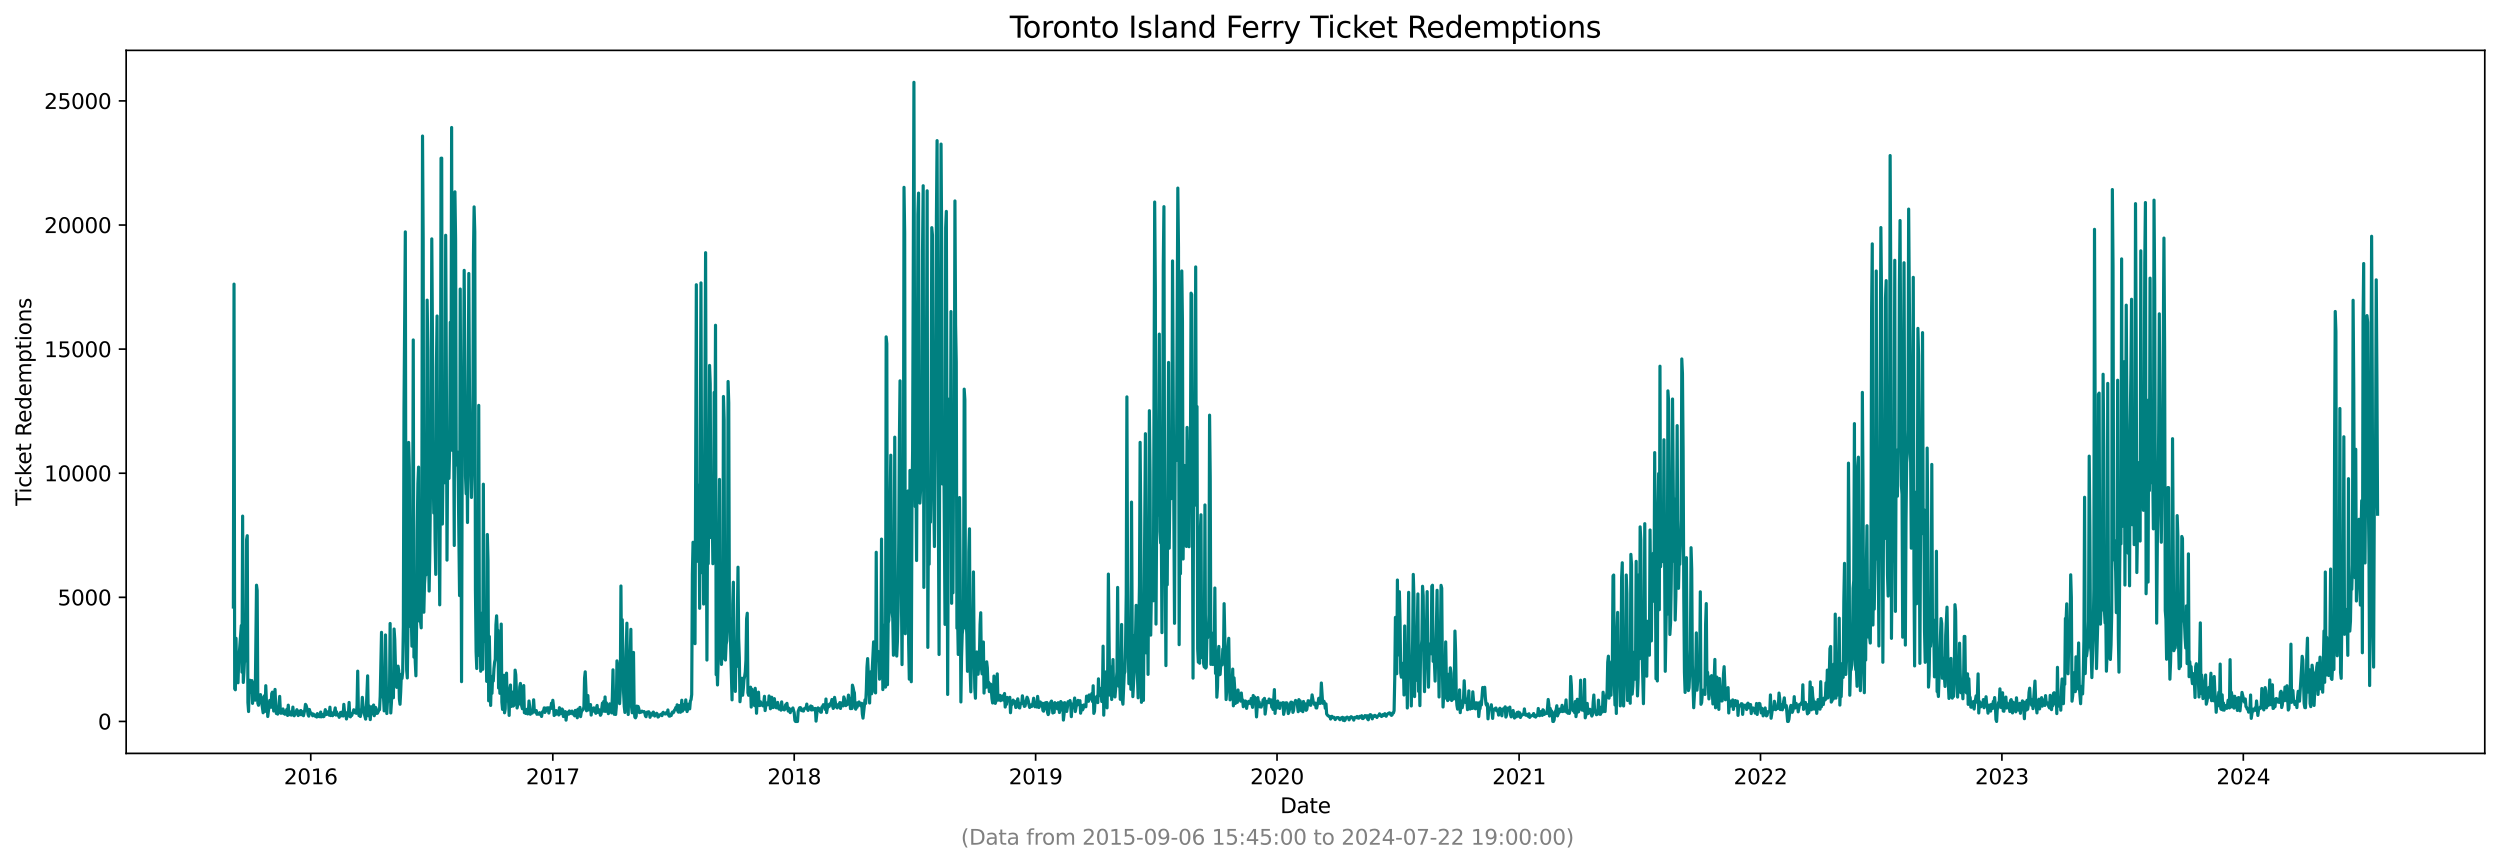 <?xml version="1.0" encoding="utf-8" standalone="no"?>
<!DOCTYPE svg PUBLIC "-//W3C//DTD SVG 1.1//EN"
  "http://www.w3.org/Graphics/SVG/1.1/DTD/svg11.dtd">
<svg xmlns:xlink="http://www.w3.org/1999/xlink" width="1182.891pt" height="408.957pt" viewBox="0 0 1182.891 408.957" xmlns="http://www.w3.org/2000/svg" version="1.1">
 <defs>
  <style type="text/css">*{stroke-linejoin: round; stroke-linecap: butt}</style>
 </defs>
 <g id="figure_1">
  <g id="patch_1">
   <path d="M 0 408.957 
L 1182.891 408.957 
L 1182.891 0 
L 0 0 
z
" style="fill: #ffffff"/>
  </g>
  <g id="axes_1">
   <g id="patch_2">
    <path d="M 59.691 356.478 
L 1175.691 356.478 
L 1175.691 23.838 
L 59.691 23.838 
z
" style="fill: #ffffff"/>
   </g>
   <g id="matplotlib.axis_1">
    <g id="xtick_1">
     <g id="line2d_1">
      <defs>
       <path id="mf5952e98b4" d="M 0 0 
L 0 3.5 
" style="stroke: #000000; stroke-width: 0.8"/>
      </defs>
      <g>
       <use xlink:href="#mf5952e98b4" x="147.032" y="356.478" style="stroke: #000000; stroke-width: 0.8"/>
      </g>
     </g>
     <g id="text_1">
      <!-- 2016 -->
      <g transform="translate(134.307 371.076) scale(0.1 -0.1)">
       <defs>
        <path id="DejaVuSans-32" d="M 1228 531 
L 3431 531 
L 3431 0 
L 469 0 
L 469 531 
Q 828 903 1448 1529 
Q 2069 2156 2228 2338 
Q 2531 2678 2651 2914 
Q 2772 3150 2772 3378 
Q 2772 3750 2511 3984 
Q 2250 4219 1831 4219 
Q 1534 4219 1204 4116 
Q 875 4013 500 3803 
L 500 4441 
Q 881 4594 1212 4672 
Q 1544 4750 1819 4750 
Q 2544 4750 2975 4387 
Q 3406 4025 3406 3419 
Q 3406 3131 3298 2873 
Q 3191 2616 2906 2266 
Q 2828 2175 2409 1742 
Q 1991 1309 1228 531 
z
" transform="scale(0.016)"/>
        <path id="DejaVuSans-30" d="M 2034 4250 
Q 1547 4250 1301 3770 
Q 1056 3291 1056 2328 
Q 1056 1369 1301 889 
Q 1547 409 2034 409 
Q 2525 409 2770 889 
Q 3016 1369 3016 2328 
Q 3016 3291 2770 3770 
Q 2525 4250 2034 4250 
z
M 2034 4750 
Q 2819 4750 3233 4129 
Q 3647 3509 3647 2328 
Q 3647 1150 3233 529 
Q 2819 -91 2034 -91 
Q 1250 -91 836 529 
Q 422 1150 422 2328 
Q 422 3509 836 4129 
Q 1250 4750 2034 4750 
z
" transform="scale(0.016)"/>
        <path id="DejaVuSans-31" d="M 794 531 
L 1825 531 
L 1825 4091 
L 703 3866 
L 703 4441 
L 1819 4666 
L 2450 4666 
L 2450 531 
L 3481 531 
L 3481 0 
L 794 0 
L 794 531 
z
" transform="scale(0.016)"/>
        <path id="DejaVuSans-36" d="M 2113 2584 
Q 1688 2584 1439 2293 
Q 1191 2003 1191 1497 
Q 1191 994 1439 701 
Q 1688 409 2113 409 
Q 2538 409 2786 701 
Q 3034 994 3034 1497 
Q 3034 2003 2786 2293 
Q 2538 2584 2113 2584 
z
M 3366 4563 
L 3366 3988 
Q 3128 4100 2886 4159 
Q 2644 4219 2406 4219 
Q 1781 4219 1451 3797 
Q 1122 3375 1075 2522 
Q 1259 2794 1537 2939 
Q 1816 3084 2150 3084 
Q 2853 3084 3261 2657 
Q 3669 2231 3669 1497 
Q 3669 778 3244 343 
Q 2819 -91 2113 -91 
Q 1303 -91 875 529 
Q 447 1150 447 2328 
Q 447 3434 972 4092 
Q 1497 4750 2381 4750 
Q 2619 4750 2861 4703 
Q 3103 4656 3366 4563 
z
" transform="scale(0.016)"/>
       </defs>
       <use xlink:href="#DejaVuSans-32"/>
       <use xlink:href="#DejaVuSans-30" x="63.623"/>
       <use xlink:href="#DejaVuSans-31" x="127.246"/>
       <use xlink:href="#DejaVuSans-36" x="190.869"/>
      </g>
     </g>
    </g>
    <g id="xtick_2">
     <g id="line2d_2">
      <g>
       <use xlink:href="#mf5952e98b4" x="261.567" y="356.478" style="stroke: #000000; stroke-width: 0.8"/>
      </g>
     </g>
     <g id="text_2">
      <!-- 2017 -->
      <g transform="translate(248.842 371.076) scale(0.1 -0.1)">
       <defs>
        <path id="DejaVuSans-37" d="M 525 4666 
L 3525 4666 
L 3525 4397 
L 1831 0 
L 1172 0 
L 2766 4134 
L 525 4134 
L 525 4666 
z
" transform="scale(0.016)"/>
       </defs>
       <use xlink:href="#DejaVuSans-32"/>
       <use xlink:href="#DejaVuSans-30" x="63.623"/>
       <use xlink:href="#DejaVuSans-31" x="127.246"/>
       <use xlink:href="#DejaVuSans-37" x="190.869"/>
      </g>
     </g>
    </g>
    <g id="xtick_3">
     <g id="line2d_3">
      <g>
       <use xlink:href="#mf5952e98b4" x="375.789" y="356.478" style="stroke: #000000; stroke-width: 0.8"/>
      </g>
     </g>
     <g id="text_3">
      <!-- 2018 -->
      <g transform="translate(363.064 371.076) scale(0.1 -0.1)">
       <defs>
        <path id="DejaVuSans-38" d="M 2034 2216 
Q 1584 2216 1326 1975 
Q 1069 1734 1069 1313 
Q 1069 891 1326 650 
Q 1584 409 2034 409 
Q 2484 409 2743 651 
Q 3003 894 3003 1313 
Q 3003 1734 2745 1975 
Q 2488 2216 2034 2216 
z
M 1403 2484 
Q 997 2584 770 2862 
Q 544 3141 544 3541 
Q 544 4100 942 4425 
Q 1341 4750 2034 4750 
Q 2731 4750 3128 4425 
Q 3525 4100 3525 3541 
Q 3525 3141 3298 2862 
Q 3072 2584 2669 2484 
Q 3125 2378 3379 2068 
Q 3634 1759 3634 1313 
Q 3634 634 3220 271 
Q 2806 -91 2034 -91 
Q 1263 -91 848 271 
Q 434 634 434 1313 
Q 434 1759 690 2068 
Q 947 2378 1403 2484 
z
M 1172 3481 
Q 1172 3119 1398 2916 
Q 1625 2713 2034 2713 
Q 2441 2713 2670 2916 
Q 2900 3119 2900 3481 
Q 2900 3844 2670 4047 
Q 2441 4250 2034 4250 
Q 1625 4250 1398 4047 
Q 1172 3844 1172 3481 
z
" transform="scale(0.016)"/>
       </defs>
       <use xlink:href="#DejaVuSans-32"/>
       <use xlink:href="#DejaVuSans-30" x="63.623"/>
       <use xlink:href="#DejaVuSans-31" x="127.246"/>
       <use xlink:href="#DejaVuSans-38" x="190.869"/>
      </g>
     </g>
    </g>
    <g id="xtick_4">
     <g id="line2d_4">
      <g>
       <use xlink:href="#mf5952e98b4" x="490.012" y="356.478" style="stroke: #000000; stroke-width: 0.8"/>
      </g>
     </g>
     <g id="text_4">
      <!-- 2019 -->
      <g transform="translate(477.287 371.076) scale(0.1 -0.1)">
       <defs>
        <path id="DejaVuSans-39" d="M 703 97 
L 703 672 
Q 941 559 1184 500 
Q 1428 441 1663 441 
Q 2288 441 2617 861 
Q 2947 1281 2994 2138 
Q 2813 1869 2534 1725 
Q 2256 1581 1919 1581 
Q 1219 1581 811 2004 
Q 403 2428 403 3163 
Q 403 3881 828 4315 
Q 1253 4750 1959 4750 
Q 2769 4750 3195 4129 
Q 3622 3509 3622 2328 
Q 3622 1225 3098 567 
Q 2575 -91 1691 -91 
Q 1453 -91 1209 -44 
Q 966 3 703 97 
z
M 1959 2075 
Q 2384 2075 2632 2365 
Q 2881 2656 2881 3163 
Q 2881 3666 2632 3958 
Q 2384 4250 1959 4250 
Q 1534 4250 1286 3958 
Q 1038 3666 1038 3163 
Q 1038 2656 1286 2365 
Q 1534 2075 1959 2075 
z
" transform="scale(0.016)"/>
       </defs>
       <use xlink:href="#DejaVuSans-32"/>
       <use xlink:href="#DejaVuSans-30" x="63.623"/>
       <use xlink:href="#DejaVuSans-31" x="127.246"/>
       <use xlink:href="#DejaVuSans-39" x="190.869"/>
      </g>
     </g>
    </g>
    <g id="xtick_5">
     <g id="line2d_5">
      <g>
       <use xlink:href="#mf5952e98b4" x="604.234" y="356.478" style="stroke: #000000; stroke-width: 0.8"/>
      </g>
     </g>
     <g id="text_5">
      <!-- 2020 -->
      <g transform="translate(591.509 371.076) scale(0.1 -0.1)">
       <use xlink:href="#DejaVuSans-32"/>
       <use xlink:href="#DejaVuSans-30" x="63.623"/>
       <use xlink:href="#DejaVuSans-32" x="127.246"/>
       <use xlink:href="#DejaVuSans-30" x="190.869"/>
      </g>
     </g>
    </g>
    <g id="xtick_6">
     <g id="line2d_6">
      <g>
       <use xlink:href="#mf5952e98b4" x="718.77" y="356.478" style="stroke: #000000; stroke-width: 0.8"/>
      </g>
     </g>
     <g id="text_6">
      <!-- 2021 -->
      <g transform="translate(706.045 371.076) scale(0.1 -0.1)">
       <use xlink:href="#DejaVuSans-32"/>
       <use xlink:href="#DejaVuSans-30" x="63.623"/>
       <use xlink:href="#DejaVuSans-32" x="127.246"/>
       <use xlink:href="#DejaVuSans-31" x="190.869"/>
      </g>
     </g>
    </g>
    <g id="xtick_7">
     <g id="line2d_7">
      <g>
       <use xlink:href="#mf5952e98b4" x="832.992" y="356.478" style="stroke: #000000; stroke-width: 0.8"/>
      </g>
     </g>
     <g id="text_7">
      <!-- 2022 -->
      <g transform="translate(820.267 371.076) scale(0.1 -0.1)">
       <use xlink:href="#DejaVuSans-32"/>
       <use xlink:href="#DejaVuSans-30" x="63.623"/>
       <use xlink:href="#DejaVuSans-32" x="127.246"/>
       <use xlink:href="#DejaVuSans-32" x="190.869"/>
      </g>
     </g>
    </g>
    <g id="xtick_8">
     <g id="line2d_8">
      <g>
       <use xlink:href="#mf5952e98b4" x="947.214" y="356.478" style="stroke: #000000; stroke-width: 0.8"/>
      </g>
     </g>
     <g id="text_8">
      <!-- 2023 -->
      <g transform="translate(934.489 371.076) scale(0.1 -0.1)">
       <defs>
        <path id="DejaVuSans-33" d="M 2597 2516 
Q 3050 2419 3304 2112 
Q 3559 1806 3559 1356 
Q 3559 666 3084 287 
Q 2609 -91 1734 -91 
Q 1441 -91 1130 -33 
Q 819 25 488 141 
L 488 750 
Q 750 597 1062 519 
Q 1375 441 1716 441 
Q 2309 441 2620 675 
Q 2931 909 2931 1356 
Q 2931 1769 2642 2001 
Q 2353 2234 1838 2234 
L 1294 2234 
L 1294 2753 
L 1863 2753 
Q 2328 2753 2575 2939 
Q 2822 3125 2822 3475 
Q 2822 3834 2567 4026 
Q 2313 4219 1838 4219 
Q 1578 4219 1281 4162 
Q 984 4106 628 3988 
L 628 4550 
Q 988 4650 1302 4700 
Q 1616 4750 1894 4750 
Q 2613 4750 3031 4423 
Q 3450 4097 3450 3541 
Q 3450 3153 3228 2886 
Q 3006 2619 2597 2516 
z
" transform="scale(0.016)"/>
       </defs>
       <use xlink:href="#DejaVuSans-32"/>
       <use xlink:href="#DejaVuSans-30" x="63.623"/>
       <use xlink:href="#DejaVuSans-32" x="127.246"/>
       <use xlink:href="#DejaVuSans-33" x="190.869"/>
      </g>
     </g>
    </g>
    <g id="xtick_9">
     <g id="line2d_9">
      <g>
       <use xlink:href="#mf5952e98b4" x="1061.437" y="356.478" style="stroke: #000000; stroke-width: 0.8"/>
      </g>
     </g>
     <g id="text_9">
      <!-- 2024 -->
      <g transform="translate(1048.712 371.076) scale(0.1 -0.1)">
       <defs>
        <path id="DejaVuSans-34" d="M 2419 4116 
L 825 1625 
L 2419 1625 
L 2419 4116 
z
M 2253 4666 
L 3047 4666 
L 3047 1625 
L 3713 1625 
L 3713 1100 
L 3047 1100 
L 3047 0 
L 2419 0 
L 2419 1100 
L 313 1100 
L 313 1709 
L 2253 4666 
z
" transform="scale(0.016)"/>
       </defs>
       <use xlink:href="#DejaVuSans-32"/>
       <use xlink:href="#DejaVuSans-30" x="63.623"/>
       <use xlink:href="#DejaVuSans-32" x="127.246"/>
       <use xlink:href="#DejaVuSans-34" x="190.869"/>
      </g>
     </g>
    </g>
    <g id="text_10">
     <!-- Date -->
     <g transform="translate(605.74 384.754) scale(0.1 -0.1)">
      <defs>
       <path id="DejaVuSans-44" d="M 1259 4147 
L 1259 519 
L 2022 519 
Q 2988 519 3436 956 
Q 3884 1394 3884 2338 
Q 3884 3275 3436 3711 
Q 2988 4147 2022 4147 
L 1259 4147 
z
M 628 4666 
L 1925 4666 
Q 3281 4666 3915 4102 
Q 4550 3538 4550 2338 
Q 4550 1131 3912 565 
Q 3275 0 1925 0 
L 628 0 
L 628 4666 
z
" transform="scale(0.016)"/>
       <path id="DejaVuSans-61" d="M 2194 1759 
Q 1497 1759 1228 1600 
Q 959 1441 959 1056 
Q 959 750 1161 570 
Q 1363 391 1709 391 
Q 2188 391 2477 730 
Q 2766 1069 2766 1631 
L 2766 1759 
L 2194 1759 
z
M 3341 1997 
L 3341 0 
L 2766 0 
L 2766 531 
Q 2569 213 2275 61 
Q 1981 -91 1556 -91 
Q 1019 -91 701 211 
Q 384 513 384 1019 
Q 384 1609 779 1909 
Q 1175 2209 1959 2209 
L 2766 2209 
L 2766 2266 
Q 2766 2663 2505 2880 
Q 2244 3097 1772 3097 
Q 1472 3097 1187 3025 
Q 903 2953 641 2809 
L 641 3341 
Q 956 3463 1253 3523 
Q 1550 3584 1831 3584 
Q 2591 3584 2966 3190 
Q 3341 2797 3341 1997 
z
" transform="scale(0.016)"/>
       <path id="DejaVuSans-74" d="M 1172 4494 
L 1172 3500 
L 2356 3500 
L 2356 3053 
L 1172 3053 
L 1172 1153 
Q 1172 725 1289 603 
Q 1406 481 1766 481 
L 2356 481 
L 2356 0 
L 1766 0 
Q 1100 0 847 248 
Q 594 497 594 1153 
L 594 3053 
L 172 3053 
L 172 3500 
L 594 3500 
L 594 4494 
L 1172 4494 
z
" transform="scale(0.016)"/>
       <path id="DejaVuSans-65" d="M 3597 1894 
L 3597 1613 
L 953 1613 
Q 991 1019 1311 708 
Q 1631 397 2203 397 
Q 2534 397 2845 478 
Q 3156 559 3463 722 
L 3463 178 
Q 3153 47 2828 -22 
Q 2503 -91 2169 -91 
Q 1331 -91 842 396 
Q 353 884 353 1716 
Q 353 2575 817 3079 
Q 1281 3584 2069 3584 
Q 2775 3584 3186 3129 
Q 3597 2675 3597 1894 
z
M 3022 2063 
Q 3016 2534 2758 2815 
Q 2500 3097 2075 3097 
Q 1594 3097 1305 2825 
Q 1016 2553 972 2059 
L 3022 2063 
z
" transform="scale(0.016)"/>
      </defs>
      <use xlink:href="#DejaVuSans-44"/>
      <use xlink:href="#DejaVuSans-61" x="77.002"/>
      <use xlink:href="#DejaVuSans-74" x="138.281"/>
      <use xlink:href="#DejaVuSans-65" x="177.49"/>
     </g>
    </g>
   </g>
   <g id="matplotlib.axis_2">
    <g id="ytick_1">
     <g id="line2d_10">
      <defs>
       <path id="mb924089673" d="M 0 0 
L -3.5 0 
" style="stroke: #000000; stroke-width: 0.8"/>
      </defs>
      <g>
       <use xlink:href="#mb924089673" x="59.691" y="341.358" style="stroke: #000000; stroke-width: 0.8"/>
      </g>
     </g>
     <g id="text_11">
      <!-- 0 -->
      <g transform="translate(46.328 345.157) scale(0.1 -0.1)">
       <use xlink:href="#DejaVuSans-30"/>
      </g>
     </g>
    </g>
    <g id="ytick_2">
     <g id="line2d_11">
      <g>
       <use xlink:href="#mb924089673" x="59.691" y="282.635" style="stroke: #000000; stroke-width: 0.8"/>
      </g>
     </g>
     <g id="text_12">
      <!-- 5000 -->
      <g transform="translate(27.241 286.434) scale(0.1 -0.1)">
       <defs>
        <path id="DejaVuSans-35" d="M 691 4666 
L 3169 4666 
L 3169 4134 
L 1269 4134 
L 1269 2991 
Q 1406 3038 1543 3061 
Q 1681 3084 1819 3084 
Q 2600 3084 3056 2656 
Q 3513 2228 3513 1497 
Q 3513 744 3044 326 
Q 2575 -91 1722 -91 
Q 1428 -91 1123 -41 
Q 819 9 494 109 
L 494 744 
Q 775 591 1075 516 
Q 1375 441 1709 441 
Q 2250 441 2565 725 
Q 2881 1009 2881 1497 
Q 2881 1984 2565 2268 
Q 2250 2553 1709 2553 
Q 1456 2553 1204 2497 
Q 953 2441 691 2322 
L 691 4666 
z
" transform="scale(0.016)"/>
       </defs>
       <use xlink:href="#DejaVuSans-35"/>
       <use xlink:href="#DejaVuSans-30" x="63.623"/>
       <use xlink:href="#DejaVuSans-30" x="127.246"/>
       <use xlink:href="#DejaVuSans-30" x="190.869"/>
      </g>
     </g>
    </g>
    <g id="ytick_3">
     <g id="line2d_12">
      <g>
       <use xlink:href="#mb924089673" x="59.691" y="223.912" style="stroke: #000000; stroke-width: 0.8"/>
      </g>
     </g>
     <g id="text_13">
      <!-- 10000 -->
      <g transform="translate(20.878 227.711) scale(0.1 -0.1)">
       <use xlink:href="#DejaVuSans-31"/>
       <use xlink:href="#DejaVuSans-30" x="63.623"/>
       <use xlink:href="#DejaVuSans-30" x="127.246"/>
       <use xlink:href="#DejaVuSans-30" x="190.869"/>
       <use xlink:href="#DejaVuSans-30" x="254.492"/>
      </g>
     </g>
    </g>
    <g id="ytick_4">
     <g id="line2d_13">
      <g>
       <use xlink:href="#mb924089673" x="59.691" y="165.189" style="stroke: #000000; stroke-width: 0.8"/>
      </g>
     </g>
     <g id="text_14">
      <!-- 15000 -->
      <g transform="translate(20.878 168.988) scale(0.1 -0.1)">
       <use xlink:href="#DejaVuSans-31"/>
       <use xlink:href="#DejaVuSans-35" x="63.623"/>
       <use xlink:href="#DejaVuSans-30" x="127.246"/>
       <use xlink:href="#DejaVuSans-30" x="190.869"/>
       <use xlink:href="#DejaVuSans-30" x="254.492"/>
      </g>
     </g>
    </g>
    <g id="ytick_5">
     <g id="line2d_14">
      <g>
       <use xlink:href="#mb924089673" x="59.691" y="106.466" style="stroke: #000000; stroke-width: 0.8"/>
      </g>
     </g>
     <g id="text_15">
      <!-- 20000 -->
      <g transform="translate(20.878 110.265) scale(0.1 -0.1)">
       <use xlink:href="#DejaVuSans-32"/>
       <use xlink:href="#DejaVuSans-30" x="63.623"/>
       <use xlink:href="#DejaVuSans-30" x="127.246"/>
       <use xlink:href="#DejaVuSans-30" x="190.869"/>
       <use xlink:href="#DejaVuSans-30" x="254.492"/>
      </g>
     </g>
    </g>
    <g id="ytick_6">
     <g id="line2d_15">
      <g>
       <use xlink:href="#mb924089673" x="59.691" y="47.743" style="stroke: #000000; stroke-width: 0.8"/>
      </g>
     </g>
     <g id="text_16">
      <!-- 25000 -->
      <g transform="translate(20.878 51.542) scale(0.1 -0.1)">
       <use xlink:href="#DejaVuSans-32"/>
       <use xlink:href="#DejaVuSans-35" x="63.623"/>
       <use xlink:href="#DejaVuSans-30" x="127.246"/>
       <use xlink:href="#DejaVuSans-30" x="190.869"/>
       <use xlink:href="#DejaVuSans-30" x="254.492"/>
      </g>
     </g>
    </g>
    <g id="text_17">
     <!-- Ticket Redemptions -->
     <g transform="translate(14.798 239.337) rotate(-90) scale(0.1 -0.1)">
      <defs>
       <path id="DejaVuSans-54" d="M -19 4666 
L 3928 4666 
L 3928 4134 
L 2272 4134 
L 2272 0 
L 1638 0 
L 1638 4134 
L -19 4134 
L -19 4666 
z
" transform="scale(0.016)"/>
       <path id="DejaVuSans-69" d="M 603 3500 
L 1178 3500 
L 1178 0 
L 603 0 
L 603 3500 
z
M 603 4863 
L 1178 4863 
L 1178 4134 
L 603 4134 
L 603 4863 
z
" transform="scale(0.016)"/>
       <path id="DejaVuSans-63" d="M 3122 3366 
L 3122 2828 
Q 2878 2963 2633 3030 
Q 2388 3097 2138 3097 
Q 1578 3097 1268 2742 
Q 959 2388 959 1747 
Q 959 1106 1268 751 
Q 1578 397 2138 397 
Q 2388 397 2633 464 
Q 2878 531 3122 666 
L 3122 134 
Q 2881 22 2623 -34 
Q 2366 -91 2075 -91 
Q 1284 -91 818 406 
Q 353 903 353 1747 
Q 353 2603 823 3093 
Q 1294 3584 2113 3584 
Q 2378 3584 2631 3529 
Q 2884 3475 3122 3366 
z
" transform="scale(0.016)"/>
       <path id="DejaVuSans-6b" d="M 581 4863 
L 1159 4863 
L 1159 1991 
L 2875 3500 
L 3609 3500 
L 1753 1863 
L 3688 0 
L 2938 0 
L 1159 1709 
L 1159 0 
L 581 0 
L 581 4863 
z
" transform="scale(0.016)"/>
       <path id="DejaVuSans-20" transform="scale(0.016)"/>
       <path id="DejaVuSans-52" d="M 2841 2188 
Q 3044 2119 3236 1894 
Q 3428 1669 3622 1275 
L 4263 0 
L 3584 0 
L 2988 1197 
Q 2756 1666 2539 1819 
Q 2322 1972 1947 1972 
L 1259 1972 
L 1259 0 
L 628 0 
L 628 4666 
L 2053 4666 
Q 2853 4666 3247 4331 
Q 3641 3997 3641 3322 
Q 3641 2881 3436 2590 
Q 3231 2300 2841 2188 
z
M 1259 4147 
L 1259 2491 
L 2053 2491 
Q 2509 2491 2742 2702 
Q 2975 2913 2975 3322 
Q 2975 3731 2742 3939 
Q 2509 4147 2053 4147 
L 1259 4147 
z
" transform="scale(0.016)"/>
       <path id="DejaVuSans-64" d="M 2906 2969 
L 2906 4863 
L 3481 4863 
L 3481 0 
L 2906 0 
L 2906 525 
Q 2725 213 2448 61 
Q 2172 -91 1784 -91 
Q 1150 -91 751 415 
Q 353 922 353 1747 
Q 353 2572 751 3078 
Q 1150 3584 1784 3584 
Q 2172 3584 2448 3432 
Q 2725 3281 2906 2969 
z
M 947 1747 
Q 947 1113 1208 752 
Q 1469 391 1925 391 
Q 2381 391 2643 752 
Q 2906 1113 2906 1747 
Q 2906 2381 2643 2742 
Q 2381 3103 1925 3103 
Q 1469 3103 1208 2742 
Q 947 2381 947 1747 
z
" transform="scale(0.016)"/>
       <path id="DejaVuSans-6d" d="M 3328 2828 
Q 3544 3216 3844 3400 
Q 4144 3584 4550 3584 
Q 5097 3584 5394 3201 
Q 5691 2819 5691 2113 
L 5691 0 
L 5113 0 
L 5113 2094 
Q 5113 2597 4934 2840 
Q 4756 3084 4391 3084 
Q 3944 3084 3684 2787 
Q 3425 2491 3425 1978 
L 3425 0 
L 2847 0 
L 2847 2094 
Q 2847 2600 2669 2842 
Q 2491 3084 2119 3084 
Q 1678 3084 1418 2786 
Q 1159 2488 1159 1978 
L 1159 0 
L 581 0 
L 581 3500 
L 1159 3500 
L 1159 2956 
Q 1356 3278 1631 3431 
Q 1906 3584 2284 3584 
Q 2666 3584 2933 3390 
Q 3200 3197 3328 2828 
z
" transform="scale(0.016)"/>
       <path id="DejaVuSans-70" d="M 1159 525 
L 1159 -1331 
L 581 -1331 
L 581 3500 
L 1159 3500 
L 1159 2969 
Q 1341 3281 1617 3432 
Q 1894 3584 2278 3584 
Q 2916 3584 3314 3078 
Q 3713 2572 3713 1747 
Q 3713 922 3314 415 
Q 2916 -91 2278 -91 
Q 1894 -91 1617 61 
Q 1341 213 1159 525 
z
M 3116 1747 
Q 3116 2381 2855 2742 
Q 2594 3103 2138 3103 
Q 1681 3103 1420 2742 
Q 1159 2381 1159 1747 
Q 1159 1113 1420 752 
Q 1681 391 2138 391 
Q 2594 391 2855 752 
Q 3116 1113 3116 1747 
z
" transform="scale(0.016)"/>
       <path id="DejaVuSans-6f" d="M 1959 3097 
Q 1497 3097 1228 2736 
Q 959 2375 959 1747 
Q 959 1119 1226 758 
Q 1494 397 1959 397 
Q 2419 397 2687 759 
Q 2956 1122 2956 1747 
Q 2956 2369 2687 2733 
Q 2419 3097 1959 3097 
z
M 1959 3584 
Q 2709 3584 3137 3096 
Q 3566 2609 3566 1747 
Q 3566 888 3137 398 
Q 2709 -91 1959 -91 
Q 1206 -91 779 398 
Q 353 888 353 1747 
Q 353 2609 779 3096 
Q 1206 3584 1959 3584 
z
" transform="scale(0.016)"/>
       <path id="DejaVuSans-6e" d="M 3513 2113 
L 3513 0 
L 2938 0 
L 2938 2094 
Q 2938 2591 2744 2837 
Q 2550 3084 2163 3084 
Q 1697 3084 1428 2787 
Q 1159 2491 1159 1978 
L 1159 0 
L 581 0 
L 581 3500 
L 1159 3500 
L 1159 2956 
Q 1366 3272 1645 3428 
Q 1925 3584 2291 3584 
Q 2894 3584 3203 3211 
Q 3513 2838 3513 2113 
z
" transform="scale(0.016)"/>
       <path id="DejaVuSans-73" d="M 2834 3397 
L 2834 2853 
Q 2591 2978 2328 3040 
Q 2066 3103 1784 3103 
Q 1356 3103 1142 2972 
Q 928 2841 928 2578 
Q 928 2378 1081 2264 
Q 1234 2150 1697 2047 
L 1894 2003 
Q 2506 1872 2764 1633 
Q 3022 1394 3022 966 
Q 3022 478 2636 193 
Q 2250 -91 1575 -91 
Q 1294 -91 989 -36 
Q 684 19 347 128 
L 347 722 
Q 666 556 975 473 
Q 1284 391 1588 391 
Q 1994 391 2212 530 
Q 2431 669 2431 922 
Q 2431 1156 2273 1281 
Q 2116 1406 1581 1522 
L 1381 1569 
Q 847 1681 609 1914 
Q 372 2147 372 2553 
Q 372 3047 722 3315 
Q 1072 3584 1716 3584 
Q 2034 3584 2315 3537 
Q 2597 3491 2834 3397 
z
" transform="scale(0.016)"/>
      </defs>
      <use xlink:href="#DejaVuSans-54"/>
      <use xlink:href="#DejaVuSans-69" x="57.959"/>
      <use xlink:href="#DejaVuSans-63" x="85.742"/>
      <use xlink:href="#DejaVuSans-6b" x="140.723"/>
      <use xlink:href="#DejaVuSans-65" x="195.008"/>
      <use xlink:href="#DejaVuSans-74" x="256.531"/>
      <use xlink:href="#DejaVuSans-20" x="295.74"/>
      <use xlink:href="#DejaVuSans-52" x="327.527"/>
      <use xlink:href="#DejaVuSans-65" x="392.51"/>
      <use xlink:href="#DejaVuSans-64" x="454.033"/>
      <use xlink:href="#DejaVuSans-65" x="517.51"/>
      <use xlink:href="#DejaVuSans-6d" x="579.033"/>
      <use xlink:href="#DejaVuSans-70" x="676.445"/>
      <use xlink:href="#DejaVuSans-74" x="739.922"/>
      <use xlink:href="#DejaVuSans-69" x="779.131"/>
      <use xlink:href="#DejaVuSans-6f" x="806.914"/>
      <use xlink:href="#DejaVuSans-6e" x="868.096"/>
      <use xlink:href="#DejaVuSans-73" x="931.475"/>
     </g>
    </g>
   </g>
   <g id="line2d_16">
    <path d="M 110.418 287.227 
L 110.731 134.441 
L 111.044 325.867 
L 111.357 326.36 
L 111.67 302.025 
L 111.983 319.865 
L 112.296 321.204 
L 112.608 323.06 
L 112.921 313.37 
L 114.173 295.977 
L 114.486 318.033 
L 114.799 244.206 
L 115.112 322.907 
L 115.425 318.057 
L 115.738 311.233 
L 116.051 312.818 
L 116.364 312.595 
L 116.677 255.329 
L 116.99 253.473 
L 117.303 332.373 
L 117.615 336.66 
L 117.928 323.471 
L 118.241 321.862 
L 118.554 327.617 
L 118.867 327.335 
L 119.18 322.026 
L 119.493 332.808 
L 120.119 323.001 
L 120.432 325.561 
L 120.745 331.304 
L 121.371 276.892 
L 121.684 279.393 
L 121.997 332.702 
L 122.31 333.7 
L 122.622 331.175 
L 122.935 332.361 
L 123.248 328.662 
L 123.561 331.915 
L 123.874 332.796 
L 124.5 337.247 
L 124.813 329.789 
L 125.126 329.202 
L 125.439 336.59 
L 125.752 324.446 
L 126.065 331.903 
L 126.378 332.267 
L 126.691 339.009 
L 127.629 331.398 
L 127.942 333.583 
L 128.255 334.652 
L 128.568 328.157 
L 128.881 327.487 
L 129.507 336.437 
L 129.82 330.013 
L 130.133 326.207 
L 130.446 333.665 
L 130.759 337.588 
L 131.072 335.697 
L 131.385 337.881 
L 131.698 337.2 
L 132.324 329.508 
L 132.637 335.967 
L 132.949 337.494 
L 133.262 336.578 
L 133.575 336.871 
L 133.888 335.45 
L 134.201 337.623 
L 134.514 336.836 
L 134.827 337.952 
L 135.14 336.366 
L 135.453 336.402 
L 135.766 335.568 
L 136.079 338.516 
L 136.392 333.665 
L 136.705 337.635 
L 137.018 337.318 
L 137.331 338.245 
L 137.644 336.848 
L 137.956 338.351 
L 138.269 337.952 
L 138.582 334.581 
L 138.895 337.541 
L 139.208 338.668 
L 139.834 337.13 
L 140.147 336.86 
L 140.46 335.803 
L 140.773 337.846 
L 141.086 338.563 
L 141.399 336.543 
L 142.025 338.128 
L 142.338 336.167 
L 142.651 338.152 
L 142.963 337.576 
L 143.276 336.754 
L 143.589 338.645 
L 144.215 335.897 
L 144.528 333.278 
L 144.841 333.736 
L 145.467 336.049 
L 145.78 338.152 
L 146.093 338.844 
L 146.406 335.697 
L 146.719 337.012 
L 147.345 337.459 
L 147.97 338.68 
L 148.283 337.858 
L 148.596 338.234 
L 148.909 338.281 
L 149.222 338.938 
L 149.535 338.539 
L 149.848 339.256 
L 150.161 337.647 
L 150.474 339.044 
L 151.1 338.386 
L 151.413 339.15 
L 151.726 336.918 
L 152.039 339.173 
L 152.352 338.856 
L 152.665 338.105 
L 152.977 339.115 
L 153.29 339.009 
L 153.916 335.779 
L 154.229 338.046 
L 154.542 338.058 
L 155.168 336.789 
L 155.794 338.398 
L 156.107 334.616 
L 156.42 338.574 
L 156.733 337.048 
L 157.046 338.093 
L 157.359 338.633 
L 157.672 337.658 
L 157.984 338.046 
L 158.61 334.957 
L 158.923 338.328 
L 159.236 336.813 
L 159.549 338.187 
L 159.862 338.469 
L 160.175 338.046 
L 160.488 339.396 
L 160.801 338.551 
L 161.114 337.095 
L 161.427 338.692 
L 162.053 336.789 
L 162.366 338.786 
L 162.679 333.278 
L 162.992 336.507 
L 163.304 337.282 
L 163.617 337.611 
L 163.93 340.195 
L 164.556 337.001 
L 164.869 337.153 
L 165.182 332.373 
L 165.495 338.927 
L 165.808 339.173 
L 166.121 338.187 
L 166.434 338.527 
L 166.747 337.435 
L 167.06 337.235 
L 167.373 335.838 
L 167.686 337.2 
L 167.999 336.66 
L 168.311 337.341 
L 168.624 337.517 
L 168.937 333.665 
L 169.25 317.563 
L 169.563 336.39 
L 169.876 338.621 
L 170.189 335.92 
L 170.502 339.021 
L 171.128 335.497 
L 171.441 329.966 
L 171.754 334.064 
L 172.067 335.486 
L 172.38 337.787 
L 173.006 340.254 
L 173.318 335.568 
L 173.944 319.783 
L 174.257 338.657 
L 174.57 333.947 
L 174.883 335.791 
L 175.196 340.477 
L 175.509 335.932 
L 175.822 334.417 
L 176.135 337.764 
L 176.448 337.059 
L 176.761 333.595 
L 177.074 338.645 
L 177.387 337.576 
L 177.7 334.734 
L 178.013 335.356 
L 178.325 337.553 
L 178.638 337.423 
L 179.264 336.049 
L 179.577 335.791 
L 179.89 329.402 
L 180.516 299.195 
L 180.829 325.15 
L 181.142 329.907 
L 181.455 329.86 
L 181.768 336.355 
L 182.081 327.358 
L 182.394 300.44 
L 183.02 337.6 
L 183.645 325.831 
L 183.958 331.774 
L 184.271 330.823 
L 184.584 295.014 
L 184.897 337.341 
L 185.21 332.467 
L 185.523 321.838 
L 186.149 330.142 
L 186.462 297.633 
L 186.775 302.53 
L 187.088 314.322 
L 187.714 325.221 
L 188.339 315.191 
L 188.652 317.293 
L 188.965 330.776 
L 189.278 333.219 
L 189.591 327.347 
L 189.904 319.055 
L 190.217 321.028 
L 190.53 317.845 
L 190.843 296.341 
L 191.156 193.07 
L 191.782 109.719 
L 192.095 291.443 
L 192.408 317 
L 192.721 320.77 
L 193.034 295.378 
L 193.347 209.348 
L 193.659 221.258 
L 193.972 286.957 
L 194.285 296.493 
L 194.598 291.197 
L 194.911 305.736 
L 195.224 262.117 
L 195.537 160.855 
L 195.85 310.928 
L 196.163 297.656 
L 196.476 313.206 
L 196.789 319.748 
L 197.102 295.836 
L 197.415 250.408 
L 197.728 228.739 
L 198.041 221.023 
L 198.354 293.816 
L 198.666 291.279 
L 199.292 297.069 
L 199.605 239.591 
L 199.918 64.373 
L 200.231 113.184 
L 200.544 289.67 
L 200.857 276.363 
L 201.17 271.325 
L 201.483 272.065 
L 201.796 235.316 
L 202.109 142.017 
L 202.422 165.412 
L 202.735 257.912 
L 203.048 279.652 
L 203.361 261.682 
L 203.986 204.615 
L 204.299 113.031 
L 204.612 156.991 
L 204.925 219.719 
L 205.238 242.727 
L 205.551 218.075 
L 205.864 255.834 
L 206.177 271.771 
L 206.49 173.527 
L 206.803 149.521 
L 207.116 242.738 
L 207.429 238.076 
L 207.742 248.575 
L 208.055 286.17 
L 208.368 229.502 
L 208.68 74.873 
L 208.993 74.826 
L 209.306 247.953 
L 209.619 220.154 
L 209.932 217.852 
L 210.245 204.662 
L 210.558 228.433 
L 210.871 111.328 
L 211.184 174.749 
L 211.497 265.018 
L 211.81 215.338 
L 212.123 224.229 
L 212.436 226.355 
L 212.749 211.533 
L 213.062 152.469 
L 213.375 189.782 
L 213.687 60.333 
L 214 213.095 
L 214.313 188.584 
L 214.626 202.725 
L 214.939 258.089 
L 215.252 90.775 
L 215.565 113.195 
L 215.878 220.048 
L 216.191 214.692 
L 216.504 213.905 
L 216.817 228.128 
L 217.443 281.789 
L 217.756 136.767 
L 218.069 215.139 
L 218.382 322.531 
L 218.694 216.219 
L 219.32 190.71 
L 219.633 127.935 
L 220.259 225.403 
L 220.572 233.636 
L 220.885 212.461 
L 221.198 247.213 
L 221.824 129.415 
L 222.137 186.282 
L 222.45 210.64 
L 223.076 235.363 
L 223.702 211.697 
L 224.014 120.688 
L 224.327 97.904 
L 224.64 109.778 
L 224.953 279.1 
L 225.266 308.285 
L 225.579 316.295 
L 225.892 283.985 
L 226.205 310.141 
L 226.518 191.814 
L 226.831 296.599 
L 227.144 297.633 
L 227.457 317.587 
L 228.083 290.022 
L 228.396 316.694 
L 228.709 229.103 
L 229.021 303.575 
L 229.334 300.181 
L 229.647 299.23 
L 229.96 301.919 
L 230.273 322.39 
L 230.586 252.909 
L 230.899 265.276 
L 231.212 331.586 
L 231.525 301.18 
L 232.151 333.771 
L 232.464 321.216 
L 232.777 328.051 
L 233.09 319.971 
L 233.403 322.238 
L 233.716 316.424 
L 234.028 313.323 
L 234.341 311.961 
L 234.654 295.683 
L 234.967 291.385 
L 235.28 298.819 
L 235.593 298.22 
L 235.906 325.526 
L 236.219 318.244 
L 236.532 328.051 
L 236.845 323.048 
L 237.158 295.284 
L 237.471 332.232 
L 237.784 335.65 
L 238.41 319.525 
L 238.723 337.259 
L 239.035 335.521 
L 239.348 322.296 
L 239.661 318.503 
L 239.974 331.704 
L 240.287 329.449 
L 240.6 330.976 
L 240.913 338.492 
L 241.226 326.055 
L 241.539 324.117 
L 241.852 334.264 
L 242.165 327.358 
L 242.791 334.088 
L 243.104 333.818 
L 243.417 329.625 
L 243.73 317.082 
L 244.042 319.278 
L 244.668 334.98 
L 245.294 332.138 
L 245.607 333.113 
L 245.92 325.068 
L 246.233 323.377 
L 246.546 331.398 
L 246.859 334.111 
L 247.172 335.345 
L 247.485 333.348 
L 247.798 324.375 
L 248.111 337.224 
L 248.424 337.012 
L 248.737 337.553 
L 249.049 336.167 
L 249.362 335.603 
L 249.675 337.799 
L 249.988 337.13 
L 250.301 331.692 
L 250.614 334.335 
L 250.927 337.952 
L 251.24 336.766 
L 251.553 337.4 
L 251.866 337.388 
L 252.179 336.202 
L 252.492 331.117 
L 252.805 335.944 
L 253.431 337.118 
L 253.744 336.214 
L 254.057 337.964 
L 254.369 337.576 
L 254.682 337.928 
L 254.995 337.905 
L 255.308 337.212 
L 255.621 338.046 
L 255.934 338.21 
L 256.247 338.997 
L 256.56 336.989 
L 257.186 336.261 
L 257.499 334.945 
L 257.812 337.095 
L 258.125 336.543 
L 258.438 334.992 
L 258.751 336.073 
L 259.064 334.922 
L 259.376 334.898 
L 259.689 337.388 
L 260.002 335.685 
L 260.315 334.781 
L 260.628 335.215 
L 260.941 332.69 
L 261.254 335.133 
L 261.567 331.351 
L 261.88 334.135 
L 262.193 338.539 
L 262.506 337.494 
L 262.819 338.105 
L 263.132 336.214 
L 263.445 336.449 
L 263.758 337.247 
L 264.071 337.553 
L 264.383 338.292 
L 264.696 334.863 
L 265.009 337.4 
L 265.322 337.682 
L 265.635 335.779 
L 265.948 335.474 
L 266.261 335.944 
L 266.574 339.032 
L 266.887 338.915 
L 267.2 338.316 
L 267.513 336.707 
L 267.826 340.735 
L 268.139 338.081 
L 268.452 337.964 
L 268.765 336.965 
L 269.078 337.928 
L 269.39 336.39 
L 269.703 337.611 
L 270.016 337.423 
L 270.642 336.46 
L 270.955 337.823 
L 271.268 337.74 
L 271.581 337.095 
L 271.894 338.692 
L 272.207 336.131 
L 272.52 336.93 
L 272.833 336.742 
L 273.146 339.608 
L 273.459 335.544 
L 273.772 336.848 
L 274.085 336.719 
L 274.397 334.71 
L 274.71 339.068 
L 275.023 337.142 
L 275.336 336.084 
L 275.649 336.038 
L 275.962 335.673 
L 276.275 334.558 
L 276.588 320.863 
L 276.901 317.88 
L 277.214 325.608 
L 277.527 336.296 
L 277.84 335.767 
L 278.153 329.108 
L 278.466 335.908 
L 278.779 335.204 
L 279.092 335.38 
L 279.404 333.36 
L 279.717 338.339 
L 280.03 335.133 
L 280.343 335.286 
L 280.656 335.955 
L 280.969 334.934 
L 281.282 336.66 
L 281.595 336.19 
L 281.908 337.506 
L 282.221 334.91 
L 282.534 333.794 
L 282.847 337.071 
L 283.16 336.202 
L 283.473 335.814 
L 284.099 338.433 
L 284.412 337.893 
L 285.037 332.679 
L 285.35 336.472 
L 285.663 331.892 
L 285.976 336.531 
L 286.289 329.778 
L 286.602 336.601 
L 286.915 332.549 
L 287.228 335.474 
L 287.541 335.532 
L 287.854 337.67 
L 288.167 336.46 
L 288.48 333.031 
L 288.793 333.336 
L 289.106 336.026 
L 289.419 337.306 
L 289.731 329.836 
L 290.044 316.941 
L 290.357 335.744 
L 290.67 337.987 
L 290.983 332.714 
L 291.296 338.046 
L 291.609 334.558 
L 291.922 312.701 
L 292.235 314.897 
L 292.548 325.127 
L 292.861 330.823 
L 293.174 332.937 
L 293.487 326.595 
L 293.8 277.268 
L 294.113 317.105 
L 294.426 293.205 
L 295.051 327.781 
L 295.364 334.276 
L 295.677 337.095 
L 295.99 330.001 
L 296.303 308.085 
L 296.616 294.873 
L 296.929 323.259 
L 297.242 338.058 
L 297.555 324.457 
L 298.181 311.209 
L 298.494 297.774 
L 298.807 334.37 
L 299.12 337.247 
L 299.433 334.252 
L 299.745 308.708 
L 300.058 335.074 
L 300.371 339.303 
L 300.684 339.643 
L 300.997 338.938 
L 301.31 334.1 
L 301.623 335.063 
L 301.936 334.264 
L 302.249 335.227 
L 302.562 337.2 
L 302.875 336.625 
L 303.188 337.048 
L 303.501 336.543 
L 303.814 336.496 
L 304.127 336.766 
L 304.44 336.848 
L 304.752 336.672 
L 305.065 337.106 
L 305.378 338.692 
L 305.691 339.115 
L 306.004 337.306 
L 306.317 336.895 
L 306.63 337.423 
L 306.943 336.766 
L 307.256 337.224 
L 307.569 339.385 
L 307.882 337.729 
L 308.195 337.846 
L 308.508 338.398 
L 308.821 337.282 
L 309.134 336.918 
L 309.447 337.705 
L 309.759 338.797 
L 310.072 337.987 
L 310.385 338.234 
L 310.698 337.494 
L 311.011 337.858 
L 311.324 339.279 
L 311.637 339.079 
L 311.95 338.433 
L 312.263 338.339 
L 312.576 338.022 
L 312.889 337.94 
L 313.202 338.61 
L 313.515 337.365 
L 313.828 337.036 
L 314.141 337.729 
L 314.454 337.67 
L 314.767 337.846 
L 315.079 337.576 
L 315.392 337.083 
L 315.705 337.799 
L 316.018 335.932 
L 316.331 338.292 
L 316.644 338.844 
L 316.957 338.833 
L 317.27 338.093 
L 317.583 338.551 
L 317.896 337.365 
L 318.209 336.883 
L 318.522 337.306 
L 318.835 336.813 
L 319.148 335.991 
L 319.461 335.603 
L 319.774 334.757 
L 320.086 335.685 
L 320.399 333.489 
L 320.712 336.496 
L 321.025 336.965 
L 321.338 333.841 
L 321.651 336.284 
L 321.964 337.012 
L 322.277 335.756 
L 322.59 331.328 
L 322.903 336.496 
L 323.216 335.838 
L 323.529 333.336 
L 324.155 335.556 
L 324.468 331.163 
L 324.781 334.605 
L 325.093 336.672 
L 325.406 335.568 
L 325.719 333.172 
L 326.032 334.945 
L 326.345 335.392 
L 326.658 331.669 
L 326.971 331.07 
L 327.284 328.65 
L 327.597 271.818 
L 327.91 256.585 
L 328.223 260.672 
L 328.536 268.353 
L 328.849 304.55 
L 329.475 134.723 
L 329.788 265.593 
L 330.1 229.467 
L 330.413 230.841 
L 330.726 233.777 
L 331.039 287.826 
L 331.665 133.866 
L 331.978 236.584 
L 332.291 271.019 
L 332.604 226.766 
L 332.917 285.818 
L 333.23 256.468 
L 333.856 119.561 
L 334.169 237.042 
L 334.482 312.302 
L 334.795 246.297 
L 335.107 266.686 
L 335.42 234.318 
L 335.733 172.917 
L 336.046 181.619 
L 336.359 254.33 
L 336.672 254.272 
L 336.985 242.633 
L 337.298 266.733 
L 337.611 250.22 
L 337.924 185.671 
L 338.237 220.412 
L 338.55 153.902 
L 338.863 319.219 
L 339.176 311.644 
L 339.489 324.082 
L 339.802 312.677 
L 340.114 259.592 
L 340.427 226.848 
L 340.74 310.458 
L 341.053 298.807 
L 341.366 314.38 
L 341.992 294.485 
L 342.305 187.609 
L 342.618 198.508 
L 342.931 311.832 
L 343.244 312.29 
L 343.557 304.973 
L 343.87 303.258 
L 344.183 294.661 
L 344.496 180.515 
L 344.809 190.686 
L 345.122 292.007 
L 345.434 295.507 
L 346.373 331.14 
L 346.686 285.841 
L 346.999 275.482 
L 347.312 315.508 
L 347.625 307.134 
L 347.938 327.147 
L 348.251 308.696 
L 348.564 315.414 
L 349.19 268.377 
L 349.503 301.872 
L 349.816 311.221 
L 350.129 332.021 
L 350.441 328.204 
L 350.754 322.12 
L 351.067 320.922 
L 351.38 328.967 
L 351.693 325.925 
L 352.006 321.686 
L 352.319 320.1 
L 352.632 317.939 
L 352.945 312.372 
L 353.258 292.817 
L 353.571 290.163 
L 353.884 327.793 
L 354.197 328.979 
L 354.51 328.65 
L 354.823 325.831 
L 355.136 325.15 
L 355.448 334.546 
L 355.761 326.09 
L 356.074 330.318 
L 356.387 327.1 
L 356.7 332.655 
L 357.013 333.865 
L 357.326 325.679 
L 357.639 329.143 
L 357.952 337.482 
L 358.265 331.563 
L 358.578 331.692 
L 358.891 327.511 
L 359.204 333.806 
L 359.517 333.83 
L 359.83 332.044 
L 360.143 333.63 
L 360.455 333.524 
L 360.768 332.761 
L 361.081 334.017 
L 361.394 332.303 
L 361.707 329.472 
L 362.02 336.202 
L 362.333 333.841 
L 362.959 332.526 
L 363.272 333.501 
L 363.585 333.395 
L 363.898 329.308 
L 364.211 330.541 
L 364.524 335.345 
L 365.15 329.907 
L 365.462 333.912 
L 365.775 334.804 
L 366.088 334.511 
L 366.401 330.576 
L 366.714 333.266 
L 367.027 334.663 
L 367.34 334.922 
L 367.653 333.888 
L 367.966 332.361 
L 368.592 335.509 
L 369.218 335.403 
L 369.531 336.014 
L 369.844 332.091 
L 370.157 334.898 
L 370.469 334.875 
L 370.782 335.732 
L 371.095 335.897 
L 371.408 335.415 
L 371.721 333.477 
L 372.034 333.254 
L 372.347 332.796 
L 372.66 335.345 
L 372.973 336.449 
L 373.286 335.074 
L 373.912 337.2 
L 374.225 335.732 
L 374.538 335.544 
L 374.851 336.108 
L 375.164 334.98 
L 375.789 337.259 
L 376.102 340.888 
L 376.415 341.358 
L 377.354 341.358 
L 377.667 336.543 
L 378.293 334.945 
L 378.606 334.793 
L 378.919 334.969 
L 379.232 336.214 
L 379.545 336.108 
L 379.858 336.366 
L 380.171 336.437 
L 380.484 335.345 
L 380.796 335.298 
L 381.109 334.945 
L 381.422 334.934 
L 381.735 333.148 
L 382.048 335.568 
L 382.361 336.12 
L 382.674 334.945 
L 382.987 334.804 
L 383.3 334.804 
L 383.613 334.029 
L 383.926 335.932 
L 384.239 334.323 
L 384.552 335.873 
L 384.865 335.709 
L 385.178 335.709 
L 385.491 335.227 
L 385.803 335.215 
L 386.116 341.193 
L 386.742 335.345 
L 387.055 334.934 
L 387.368 336.167 
L 387.681 335.309 
L 388.307 336.977 
L 388.62 336.989 
L 388.933 334.417 
L 389.246 334.628 
L 389.559 333.43 
L 389.872 334.605 
L 390.185 333.677 
L 390.498 335.685 
L 390.81 330.752 
L 391.123 337.177 
L 391.436 335.239 
L 391.749 334.628 
L 392.062 333.43 
L 392.375 334.241 
L 392.688 332.996 
L 393.001 333.289 
L 393.314 332.326 
L 393.627 330.964 
L 393.94 334.041 
L 394.253 335.204 
L 394.566 334.475 
L 394.879 329.977 
L 395.505 333.794 
L 395.817 334.593 
L 396.13 334.957 
L 396.443 333.465 
L 396.756 334.041 
L 397.382 332.432 
L 397.695 335.215 
L 398.008 332.585 
L 398.321 333.877 
L 398.634 333.137 
L 398.947 333.994 
L 399.26 329.778 
L 399.573 330.658 
L 399.886 333.383 
L 400.199 333.865 
L 400.512 332.573 
L 400.824 333.442 
L 401.137 331.821 
L 401.45 328.897 
L 401.763 331.128 
L 402.076 330.705 
L 402.389 335.286 
L 402.702 330.494 
L 403.015 335.274 
L 403.328 324.187 
L 403.641 325.279 
L 403.954 327.006 
L 404.267 327.828 
L 404.58 334.957 
L 404.893 335.556 
L 405.206 332.573 
L 405.519 334.663 
L 405.832 332.514 
L 406.144 333.759 
L 406.457 332.138 
L 407.396 334.053 
L 407.709 332.784 
L 408.022 337.823 
L 408.335 339.784 
L 409.274 331.128 
L 409.587 332.831 
L 409.9 326.56 
L 410.213 315.719 
L 410.526 311.62 
L 411.464 332.62 
L 411.777 319.947 
L 412.09 317.822 
L 412.403 328.263 
L 412.716 316.577 
L 413.342 303.705 
L 413.655 311.879 
L 413.968 327.429 
L 414.281 327.852 
L 414.594 261.318 
L 414.907 312.631 
L 415.22 312.302 
L 415.533 308.226 
L 415.846 312.184 
L 416.158 321.357 
L 416.471 316.377 
L 416.784 309.589 
L 417.097 255.082 
L 417.723 326.278 
L 418.036 295.812 
L 418.662 306.512 
L 418.975 325.103 
L 419.288 159.399 
L 419.601 162.652 
L 419.914 323.976 
L 420.227 294.873 
L 420.54 293.452 
L 420.853 274.132 
L 421.165 237.512 
L 421.478 215.385 
L 421.791 275.4 
L 422.104 289.963 
L 422.417 292.559 
L 422.73 310.035 
L 423.043 284.984 
L 423.356 206.859 
L 423.669 304.95 
L 424.295 310.423 
L 424.608 303.705 
L 424.921 289.411 
L 425.234 257.126 
L 425.547 209.031 
L 425.86 180.198 
L 426.172 273.509 
L 426.485 278.407 
L 426.798 314.451 
L 427.111 270.89 
L 427.424 249.28 
L 427.737 88.649 
L 428.05 110.212 
L 428.363 299.829 
L 428.676 262.07 
L 428.989 264.994 
L 429.302 253.684 
L 429.615 232.309 
L 429.928 304.092 
L 430.241 321.345 
L 430.554 222.596 
L 430.867 250.889 
L 431.179 322.566 
L 431.492 240.143 
L 431.805 213.436 
L 432.431 38.958 
L 432.744 174.479 
L 433.057 239.685 
L 433.37 220.553 
L 433.683 265.218 
L 433.996 199.694 
L 434.309 101.439 
L 434.622 91.374 
L 434.935 235.398 
L 435.248 238.029 
L 436.187 219.907 
L 436.499 118.586 
L 436.812 87.886 
L 437.125 277.925 
L 437.751 166.504 
L 438.064 194.703 
L 438.377 163.04 
L 438.69 90.282 
L 439.003 306.312 
L 439.316 241.529 
L 439.629 266.956 
L 439.942 227.329 
L 440.255 247.049 
L 440.568 198.602 
L 440.881 107.722 
L 441.194 111.199 
L 441.506 199.73 
L 441.819 236.114 
L 442.132 258.594 
L 442.445 201.867 
L 442.758 196.312 
L 443.071 103.013 
L 443.384 66.546 
L 444.01 247.483 
L 444.323 309.671 
L 444.636 209.125 
L 444.949 182.371 
L 445.262 68.178 
L 445.575 117.106 
L 445.888 228.985 
L 446.201 219.449 
L 446.513 204.369 
L 447.139 295.436 
L 447.452 107.746 
L 447.765 100.03 
L 448.391 328.58 
L 448.704 239.614 
L 449.017 188.866 
L 449.33 190.228 
L 449.643 239.391 
L 449.956 147.431 
L 450.269 285.454 
L 450.582 227.717 
L 450.895 280.474 
L 451.208 212.379 
L 451.52 203.312 
L 451.833 95.085 
L 452.146 153.726 
L 452.459 171.437 
L 452.772 297.233 
L 453.085 291.525 
L 453.398 309.659 
L 453.711 291.76 
L 454.024 235.433 
L 454.337 275.095 
L 454.65 332.127 
L 454.963 310.869 
L 455.276 300.076 
L 455.589 297.257 
L 455.902 283.704 
L 456.215 184.133 
L 456.527 189.113 
L 456.84 297.175 
L 457.153 293.639 
L 457.466 300.451 
L 457.779 317.634 
L 458.092 305.995 
L 458.405 261.095 
L 458.718 250.208 
L 459.031 317.082 
L 459.344 327.347 
L 459.657 310.481 
L 459.97 306.887 
L 460.283 298.666 
L 460.596 270.62 
L 460.909 307.616 
L 461.222 325.691 
L 461.534 330.365 
L 461.847 313.969 
L 462.16 308.473 
L 462.473 315.919 
L 462.786 319.02 
L 463.412 310.728 
L 463.725 295.483 
L 464.038 289.928 
L 464.351 315.79 
L 464.664 318.832 
L 464.977 315.896 
L 465.29 303.775 
L 465.603 327.91 
L 465.916 319.736 
L 466.229 325.373 
L 466.542 323.33 
L 466.854 313.147 
L 467.167 315.966 
L 467.48 325.115 
L 467.793 322.848 
L 468.106 327.241 
L 468.419 323.6 
L 468.732 323.717 
L 469.045 326.419 
L 469.358 330.6 
L 469.671 332.62 
L 469.984 330.952 
L 470.297 319.889 
L 470.61 327.769 
L 470.923 332.796 
L 471.236 331.692 
L 471.549 327.652 
L 471.861 318.855 
L 472.174 331.304 
L 472.487 330.788 
L 473.113 329.014 
L 473.426 331.528 
L 473.739 330.482 
L 474.365 329.261 
L 474.678 331.257 
L 474.991 330.212 
L 475.304 328.145 
L 475.617 334.534 
L 475.93 332.573 
L 476.243 333.254 
L 476.556 330.001 
L 476.868 330.823 
L 477.181 330.846 
L 477.494 331.762 
L 477.807 329.954 
L 478.12 337.212 
L 478.433 333.137 
L 478.746 333.465 
L 479.059 332.596 
L 479.372 331.269 
L 479.685 332.373 
L 479.998 331.809 
L 480.311 332.819 
L 480.624 334.769 
L 480.937 332.608 
L 481.25 332.056 
L 481.563 330.67 
L 482.188 334.851 
L 482.501 334.969 
L 482.814 332.819 
L 483.127 332.996 
L 483.44 332.843 
L 483.753 329.226 
L 484.066 331.375 
L 484.692 334.241 
L 485.005 334.076 
L 485.944 329.895 
L 486.257 330.541 
L 486.57 331.657 
L 486.882 333.618 
L 487.195 334.746 
L 487.508 333.794 
L 487.821 333.501 
L 488.134 334.288 
L 488.447 333.653 
L 488.76 332.502 
L 489.073 330.377 
L 489.699 334.417 
L 490.012 332.996 
L 490.325 334.135 
L 490.638 334.546 
L 490.951 329.508 
L 491.577 334.757 
L 491.889 334.135 
L 492.202 332.127 
L 492.515 332.69 
L 492.828 332.819 
L 493.141 332.761 
L 493.454 336.178 
L 493.767 336.507 
L 494.08 332.796 
L 494.393 332.984 
L 494.706 332.479 
L 495.019 335.509 
L 495.332 332.385 
L 495.645 337.153 
L 495.958 338.116 
L 496.271 337.177 
L 496.584 332.996 
L 496.897 333.559 
L 497.209 332.15 
L 497.522 331.715 
L 498.148 337.353 
L 498.461 334.323 
L 498.774 337.095 
L 499.087 332.467 
L 499.4 334.111 
L 499.713 332.866 
L 500.026 334.757 
L 500.339 335.403 
L 500.652 332.491 
L 500.965 334.123 
L 501.278 337.13 
L 501.591 332.996 
L 501.904 331.939 
L 502.216 335.074 
L 502.529 336.049 
L 502.842 332.632 
L 503.155 340.7 
L 503.468 337.905 
L 503.781 332.467 
L 504.094 335.168 
L 504.407 334.135 
L 504.72 336.613 
L 505.033 334.746 
L 505.346 332.009 
L 505.659 332.608 
L 505.972 332.408 
L 506.285 331.457 
L 506.598 333.36 
L 506.911 339.079 
L 507.223 334.288 
L 507.536 333.113 
L 507.849 334.851 
L 508.475 330.271 
L 508.788 336.672 
L 509.414 333.066 
L 509.727 333.606 
L 510.04 331.387 
L 510.353 332.596 
L 510.666 332.174 
L 510.979 331.528 
L 511.292 337.447 
L 511.918 333.783 
L 512.23 335.873 
L 512.543 335.215 
L 512.856 333.536 
L 513.169 334.111 
L 513.482 333.865 
L 513.795 334.417 
L 514.108 329.39 
L 514.421 330.306 
L 514.734 329.378 
L 515.047 331.821 
L 515.36 328.815 
L 515.673 330.811 
L 516.299 329.813 
L 516.612 328.133 
L 516.925 331.927 
L 517.237 324.481 
L 517.55 337.541 
L 517.863 336.613 
L 518.176 330.694 
L 518.489 330.741 
L 518.802 329.766 
L 519.115 329.331 
L 519.428 332.444 
L 519.741 321.204 
L 520.054 328.85 
L 520.367 325.597 
L 520.68 329.19 
L 520.993 327.781 
L 521.306 331.927 
L 521.619 328.791 
L 521.932 305.748 
L 522.244 338.375 
L 522.557 327.264 
L 522.87 328.18 
L 523.183 317.927 
L 523.496 323.424 
L 523.809 334.922 
L 524.122 315.214 
L 524.435 271.642 
L 525.061 328.885 
L 525.374 318.421 
L 525.687 315.508 
L 526 330.964 
L 526.626 312.079 
L 526.939 329.284 
L 527.252 321.592 
L 527.564 329.766 
L 528.503 317.88 
L 528.816 277.949 
L 529.129 319.172 
L 529.442 324.774 
L 529.755 321.345 
L 530.068 330.893 
L 530.381 320.441 
L 530.694 295.483 
L 531.007 331.281 
L 531.32 333.184 
L 531.946 318.89 
L 532.259 317.869 
L 532.571 305.208 
L 532.884 281.214 
L 533.197 187.797 
L 533.51 274.836 
L 533.823 305.208 
L 534.136 323.494 
L 534.449 319.266 
L 534.762 300.076 
L 535.075 326.137 
L 535.388 237.571 
L 535.701 298.654 
L 536.014 329.613 
L 536.64 317.845 
L 536.953 300.557 
L 537.266 301.755 
L 537.578 286.428 
L 537.891 310.751 
L 538.517 330.165 
L 538.83 295.742 
L 539.143 277.068 
L 539.456 209.313 
L 539.769 247.436 
L 540.082 332.314 
L 540.395 289.188 
L 540.708 288.26 
L 541.021 331.398 
L 541.96 205.214 
L 542.273 308.884 
L 542.585 282.329 
L 542.898 284.502 
L 543.211 319.078 
L 543.837 194.327 
L 544.15 223.759 
L 544.463 300.51 
L 544.776 280.803 
L 545.089 279.335 
L 545.402 265.382 
L 545.715 284.256 
L 546.341 95.602 
L 546.654 136.626 
L 546.967 295.284 
L 547.28 244.805 
L 547.592 237.958 
L 547.905 243.748 
L 548.218 209.9 
L 548.531 158.095 
L 548.844 251.535 
L 549.157 256.891 
L 549.47 249.01 
L 549.783 299.336 
L 550.096 231.464 
L 550.409 125.598 
L 550.722 97.787 
L 551.035 241.658 
L 551.348 269.175 
L 551.661 314.932 
L 551.974 244.277 
L 552.287 276.692 
L 552.912 171.496 
L 553.225 259.369 
L 553.538 230.712 
L 553.851 223.301 
L 554.164 235.927 
L 554.477 220.811 
L 554.79 123.46 
L 555.416 243.631 
L 555.729 294.931 
L 556.042 211.098 
L 556.355 212.026 
L 556.668 217.887 
L 557.294 89.002 
L 557.607 116.942 
L 557.919 305.02 
L 558.232 244.089 
L 558.545 271.454 
L 559.171 128.217 
L 559.484 152.141 
L 559.797 264.489 
L 560.11 231.969 
L 560.423 220.236 
L 560.736 234.388 
L 561.049 222.279 
L 561.362 258.535 
L 561.675 202.243 
L 561.988 228.88 
L 562.301 209.208 
L 562.614 258.688 
L 562.926 208.773 
L 563.239 219.484 
L 563.552 138.716 
L 563.865 139.304 
L 564.491 320.852 
L 564.804 206.682 
L 565.117 222.373 
L 565.43 214.739 
L 565.743 126.302 
L 566.056 239.145 
L 566.369 192.366 
L 566.682 307.017 
L 566.995 313.288 
L 567.308 301.931 
L 567.621 313.805 
L 567.933 251.324 
L 568.246 243.584 
L 568.559 308.861 
L 568.872 311.198 
L 569.185 292.218 
L 569.498 314.11 
L 569.811 315.555 
L 570.124 238.933 
L 570.437 316.119 
L 570.75 315.731 
L 571.063 300.757 
L 571.376 301.779 
L 571.689 299.066 
L 572.002 290.844 
L 572.315 196.441 
L 572.628 226.061 
L 572.94 314.357 
L 573.253 307.463 
L 573.566 307.745 
L 573.879 314.416 
L 574.192 299.453 
L 574.505 311.339 
L 574.818 278.231 
L 575.131 318.632 
L 575.444 309.835 
L 575.757 329.883 
L 576.07 325.103 
L 576.383 309.471 
L 576.696 305.854 
L 577.009 319.266 
L 577.322 319.09 
L 577.635 313.981 
L 577.947 313.018 
L 578.26 314.604 
L 578.573 307.099 
L 578.886 310.434 
L 579.199 285.63 
L 580.138 330.987 
L 580.451 326.618 
L 581.077 306.512 
L 581.39 302.025 
L 581.703 321.956 
L 582.016 331.14 
L 582.329 322.191 
L 582.642 321.322 
L 582.954 324.363 
L 583.267 316.588 
L 583.58 333.959 
L 583.893 320.734 
L 584.206 325.632 
L 584.519 332.855 
L 584.832 331.915 
L 585.145 328.791 
L 585.458 332.326 
L 585.771 326.477 
L 586.084 329.989 
L 586.397 328.474 
L 587.023 331.751 
L 587.336 327.898 
L 587.649 331.387 
L 587.962 331.128 
L 588.274 334.382 
L 588.587 332.35 
L 588.9 332.514 
L 589.213 331.657 
L 589.526 331.856 
L 589.839 335.168 
L 590.152 333.019 
L 590.465 333.078 
L 590.778 331.927 
L 591.091 331.786 
L 591.404 332.197 
L 591.717 332.913 
L 592.03 330.482 
L 592.343 333.113 
L 592.656 334.687 
L 592.969 329.085 
L 593.281 332.314 
L 593.594 329.778 
L 593.907 330.424 
L 594.22 333.371 
L 594.533 339.197 
L 595.159 330.071 
L 595.472 332.796 
L 595.785 332.115 
L 596.098 334.44 
L 596.411 333.559 
L 596.724 334.558 
L 597.037 333.43 
L 597.35 333.066 
L 597.663 331.093 
L 597.976 331.304 
L 598.288 330.447 
L 598.601 337.87 
L 598.914 335.427 
L 599.227 331.821 
L 599.54 331.986 
L 599.853 332.455 
L 600.166 332.444 
L 600.479 330.752 
L 600.792 332.35 
L 601.105 332.643 
L 601.418 331.152 
L 601.731 334.605 
L 602.044 334.687 
L 602.357 335.673 
L 602.983 326.289 
L 603.295 337.541 
L 603.608 333.172 
L 603.921 335.18 
L 604.234 333.818 
L 604.547 331.704 
L 605.173 334.734 
L 605.486 335.215 
L 605.799 332.679 
L 606.112 332.784 
L 606.425 333.395 
L 606.738 332.679 
L 607.051 332.444 
L 607.364 337.999 
L 607.677 336.484 
L 607.99 332.62 
L 608.302 333.113 
L 608.615 332.514 
L 608.928 332.62 
L 609.554 337.623 
L 609.867 336.954 
L 610.18 335.532 
L 610.493 333.054 
L 610.806 332.244 
L 611.119 332.244 
L 611.432 332.561 
L 611.745 337.059 
L 612.058 336.225 
L 612.371 332.784 
L 612.684 332.35 
L 612.997 331.422 
L 613.309 332.279 
L 613.622 331.903 
L 614.248 336.742 
L 614.561 331.034 
L 614.874 331.997 
L 615.187 331.657 
L 615.5 336.084 
L 615.813 336.249 
L 616.126 335.497 
L 616.439 336.73 
L 616.752 331.903 
L 617.065 335.45 
L 617.378 335.086 
L 617.691 333.019 
L 618.004 336.096 
L 618.317 335.744 
L 618.942 331.551 
L 619.255 332.526 
L 619.568 331.692 
L 619.881 333.571 
L 620.194 333.724 
L 620.507 331.962 
L 620.82 328.803 
L 621.446 332.35 
L 622.072 333.489 
L 622.385 332.667 
L 622.698 334.945 
L 623.011 334.992 
L 623.324 333.371 
L 623.636 332.902 
L 623.949 330.447 
L 624.262 330.33 
L 624.575 332.831 
L 624.888 331.316 
L 625.201 323.165 
L 625.827 332.761 
L 626.453 331.833 
L 626.766 332.808 
L 627.079 335.121 
L 627.392 333.066 
L 627.705 337.823 
L 628.331 338.645 
L 628.643 338.751 
L 628.956 339.079 
L 629.269 339.009 
L 629.582 340.207 
L 630.208 338.927 
L 630.521 339.514 
L 631.147 339.385 
L 631.773 340.465 
L 632.399 339.573 
L 632.712 339.596 
L 633.025 339.49 
L 633.338 339.608 
L 633.963 340.524 
L 634.276 339.878 
L 635.215 339.408 
L 635.528 340.806 
L 635.841 339.643 
L 636.154 340.982 
L 636.467 340.63 
L 636.78 339.678 
L 637.406 339.314 
L 638.032 339.761 
L 638.345 340.606 
L 638.657 339.526 
L 638.97 339.796 
L 639.283 339.115 
L 639.909 339.479 
L 640.222 339.784 
L 640.535 340.724 
L 640.848 339.561 
L 641.161 339.408 
L 641.787 339.584 
L 642.1 339.009 
L 642.413 339.631 
L 642.726 339.819 
L 643.039 339.737 
L 643.352 338.95 
L 643.977 339.314 
L 644.29 338.645 
L 644.603 339.937 
L 644.916 340.007 
L 645.229 339.702 
L 645.855 338.586 
L 646.168 339.185 
L 646.481 339.361 
L 646.794 338.633 
L 647.107 340.219 
L 647.42 340.559 
L 647.733 338.95 
L 648.046 338.363 
L 648.359 338.128 
L 648.672 338.292 
L 649.297 340.125 
L 649.61 338.844 
L 649.923 338.704 
L 650.236 339.009 
L 650.549 338.48 
L 650.862 338.915 
L 651.175 338.856 
L 651.488 339.479 
L 651.801 338.751 
L 652.427 338.551 
L 652.74 337.74 
L 653.679 339.021 
L 653.991 338.715 
L 654.304 338.116 
L 654.617 338.586 
L 654.93 337.987 
L 655.243 337.682 
L 655.869 338.903 
L 656.182 338.21 
L 656.808 337.611 
L 657.434 337.282 
L 657.747 337.482 
L 658.06 338.199 
L 658.373 338.48 
L 658.686 338.257 
L 658.998 337.306 
L 659.311 337.341 
L 659.624 336.261 
L 659.937 320.77 
L 660.25 292.124 
L 660.563 317.775 
L 660.876 318.773 
L 661.189 274.449 
L 661.502 309.953 
L 661.815 309.06 
L 662.128 279.981 
L 662.441 294.086 
L 662.754 318.385 
L 663.067 320.417 
L 663.38 320.077 
L 664.005 313.723 
L 664.318 328.826 
L 664.631 296.188 
L 664.944 324.821 
L 665.257 315.367 
L 665.57 312.055 
L 665.883 334.992 
L 666.509 280.274 
L 666.822 319.9 
L 667.135 312.666 
L 667.448 315.531 
L 667.761 334.041 
L 668.387 303.317 
L 668.7 271.795 
L 669.012 282.694 
L 669.325 329.59 
L 669.638 310.975 
L 669.951 321.991 
L 670.577 297.785 
L 670.89 281.026 
L 671.203 327.112 
L 671.516 316.894 
L 671.829 333.877 
L 672.142 308.238 
L 672.455 306.359 
L 672.768 302.812 
L 673.081 277.408 
L 673.394 281.942 
L 673.707 312.243 
L 674.019 327.253 
L 674.332 302.636 
L 674.645 307.028 
L 674.958 296.482 
L 675.271 279.934 
L 675.584 313.605 
L 675.897 325.139 
L 676.21 309.765 
L 676.523 308.532 
L 676.836 304.538 
L 677.149 309.33 
L 677.462 277.361 
L 677.775 276.915 
L 678.088 312.924 
L 678.401 305.02 
L 679.027 322.261 
L 679.652 295.965 
L 679.965 279.299 
L 680.278 308.062 
L 680.591 310.704 
L 680.904 329.778 
L 681.217 304.809 
L 681.53 302.389 
L 681.843 276.962 
L 682.156 278.325 
L 682.469 315.355 
L 682.782 334.511 
L 683.095 328.756 
L 683.408 330.412 
L 683.721 322.519 
L 684.034 303.728 
L 684.346 320.993 
L 684.659 330.4 
L 684.972 331.492 
L 685.285 319.043 
L 685.598 330.882 
L 685.911 328.603 
L 686.224 316.001 
L 686.537 318.538 
L 686.85 331.445 
L 687.163 330.529 
L 687.476 321.897 
L 687.789 330.741 
L 688.102 322.437 
L 688.415 298.596 
L 688.728 308.097 
L 689.041 329.132 
L 689.353 333.724 
L 689.666 335.521 
L 689.979 332.62 
L 690.292 335.027 
L 690.605 326.43 
L 690.918 337.2 
L 691.231 332.174 
L 691.544 331.692 
L 691.857 334.863 
L 692.17 332.996 
L 692.483 330.353 
L 692.796 322.12 
L 693.109 328.533 
L 693.422 332.373 
L 693.735 330.752 
L 694.048 331.398 
L 694.36 335.779 
L 694.673 332.726 
L 694.986 326.9 
L 695.299 335.027 
L 695.612 335.486 
L 695.925 334.311 
L 696.238 335.016 
L 696.551 335.204 
L 696.864 327.347 
L 697.49 335.063 
L 697.803 335.039 
L 698.116 335.38 
L 698.429 332.502 
L 698.742 335.11 
L 699.367 332.573 
L 699.68 339.044 
L 699.993 335.779 
L 700.306 335.286 
L 700.619 331.974 
L 700.932 333.548 
L 701.558 325.291 
L 702.184 328.216 
L 702.497 325.197 
L 702.81 330.142 
L 703.123 333.207 
L 703.436 333.783 
L 703.749 332.996 
L 704.062 340.125 
L 704.374 336.049 
L 704.687 335.309 
L 705.313 334.675 
L 705.626 333.465 
L 706.252 339.913 
L 706.565 335.932 
L 706.878 335.579 
L 707.191 335.791 
L 707.504 335.168 
L 707.817 335.004 
L 708.13 336.319 
L 708.443 336.131 
L 708.756 336.449 
L 709.069 338.351 
L 709.381 335.709 
L 709.694 335.11 
L 710.007 335.791 
L 710.633 338.68 
L 710.946 335.568 
L 711.259 335.403 
L 711.572 335.803 
L 711.885 334.957 
L 712.198 334.44 
L 712.511 339.279 
L 712.824 338.48 
L 713.137 335.72 
L 713.45 335.063 
L 713.763 335.979 
L 714.389 334.581 
L 714.701 338.128 
L 715.014 339.173 
L 715.327 337.811 
L 715.64 337.318 
L 715.953 336.178 
L 716.266 338.539 
L 716.579 339.737 
L 717.205 337.893 
L 717.518 339.15 
L 717.831 337.13 
L 718.144 338.68 
L 718.457 336.918 
L 718.77 338.938 
L 719.083 337.282 
L 719.396 339.479 
L 719.708 338.715 
L 720.334 338.234 
L 720.647 337.893 
L 720.96 337.999 
L 721.273 335.427 
L 721.586 337.917 
L 721.899 338.398 
L 722.212 338.386 
L 722.525 337.999 
L 722.838 338.715 
L 723.151 338.962 
L 723.464 337.729 
L 723.777 339.443 
L 724.09 338.985 
L 724.403 338.762 
L 724.715 338.692 
L 725.028 338.433 
L 725.341 338.527 
L 725.654 337.623 
L 725.967 338.95 
L 726.28 338.516 
L 726.593 339.291 
L 726.906 338.41 
L 727.219 338.645 
L 727.532 338.363 
L 727.845 335.227 
L 728.158 338.457 
L 728.471 338.633 
L 728.784 338.222 
L 729.097 336.695 
L 729.41 337.799 
L 729.722 338.492 
L 730.035 335.826 
L 730.348 336.108 
L 730.661 338.034 
L 731.6 337.282 
L 731.913 337.588 
L 732.226 334.816 
L 732.539 330.964 
L 732.852 333.371 
L 733.165 338.786 
L 733.478 335.18 
L 733.791 336.578 
L 734.104 336.355 
L 734.417 337.188 
L 734.729 341.358 
L 735.042 341.358 
L 735.355 340.63 
L 735.668 337.282 
L 736.294 335.885 
L 736.607 333.923 
L 736.92 338.727 
L 737.233 337.823 
L 737.546 337.318 
L 737.859 335.521 
L 738.172 336.695 
L 738.485 336.648 
L 738.798 335.509 
L 739.111 333.724 
L 739.424 336.695 
L 739.736 335.086 
L 740.049 334.699 
L 740.362 336.519 
L 740.675 334.546 
L 740.988 331.175 
L 741.301 336.989 
L 741.614 337.106 
L 741.927 337.482 
L 742.24 336.284 
L 742.553 337.553 
L 742.866 335.967 
L 743.179 320.112 
L 743.492 324.199 
L 743.805 333.877 
L 744.431 336.39 
L 744.744 333.465 
L 745.056 337.212 
L 745.369 331.927 
L 745.682 339.068 
L 745.995 336.59 
L 746.308 330.87 
L 746.621 336.918 
L 746.934 336.742 
L 747.247 331.234 
L 747.56 332.925 
L 747.873 321.838 
L 748.186 335.004 
L 748.499 335.955 
L 748.812 334.828 
L 749.125 334.241 
L 749.438 336.343 
L 749.751 321.498 
L 750.063 339.643 
L 750.376 338.304 
L 750.689 336.319 
L 751.002 332.819 
L 751.315 337.658 
L 751.628 336.437 
L 751.941 336.554 
L 752.254 335.603 
L 752.567 337.365 
L 752.88 337.834 
L 753.193 338.809 
L 753.506 338.081 
L 753.819 332.303 
L 754.132 328.862 
L 754.445 335.121 
L 754.758 336.954 
L 755.07 337.142 
L 755.383 338.175 
L 755.696 337.975 
L 756.009 337.259 
L 756.322 331.281 
L 756.635 336.214 
L 756.948 337.952 
L 757.261 337.987 
L 757.574 336.801 
L 757.887 334.464 
L 758.2 336.86 
L 758.513 327.546 
L 758.826 331.128 
L 759.139 336.519 
L 759.452 336.683 
L 759.765 331.21 
L 760.39 327.546 
L 760.703 313.312 
L 761.016 310.481 
L 761.329 330.33 
L 761.642 326.548 
L 761.955 326.43 
L 762.268 328.932 
L 762.581 313.018 
L 762.894 313.382 
L 763.207 272.476 
L 763.52 272.088 
L 763.833 323.365 
L 764.146 333.571 
L 764.459 323.036 
L 764.772 337.576 
L 765.084 299.277 
L 765.397 289.787 
L 765.71 320.476 
L 766.023 321.451 
L 766.336 323.342 
L 766.649 333.982 
L 766.962 319.525 
L 767.275 273.122 
L 767.588 266.286 
L 767.901 319.149 
L 768.214 334.041 
L 768.84 315.496 
L 769.153 312.595 
L 769.466 272.076 
L 769.779 280.861 
L 770.091 331.445 
L 770.404 320.617 
L 770.717 317.575 
L 771.03 315.86 
L 771.343 332.749 
L 771.656 262.305 
L 771.969 267.167 
L 772.282 328.427 
L 772.595 324.587 
L 773.221 308.626 
L 773.534 321.38 
L 773.847 316.917 
L 774.16 265.617 
L 774.473 314.427 
L 774.786 329.273 
L 775.099 320.734 
L 775.411 271.982 
L 775.724 311.703 
L 776.037 249.304 
L 776.35 255.481 
L 776.663 299.711 
L 776.976 308.508 
L 777.602 332.937 
L 777.915 314.615 
L 778.228 247.777 
L 778.541 306.688 
L 778.854 314.874 
L 779.167 319.936 
L 779.48 293.957 
L 780.106 304.163 
L 780.418 310 
L 780.731 250.772 
L 781.044 285.747 
L 781.357 303.258 
L 781.67 266.58 
L 781.983 284.631 
L 782.296 261.741 
L 782.609 283.645 
L 782.922 214.152 
L 783.548 321.169 
L 783.861 255.881 
L 784.174 322.191 
L 784.487 242.41 
L 784.8 224.076 
L 785.113 288.484 
L 785.425 173.281 
L 785.738 268.13 
L 786.051 255.881 
L 786.364 248.669 
L 786.99 265.77 
L 787.303 208.08 
L 787.929 317.622 
L 788.555 279.323 
L 788.868 290.633 
L 789.181 184.943 
L 789.494 189.582 
L 790.12 300.205 
L 790.432 294.755 
L 790.745 276.61 
L 791.058 247.812 
L 791.371 188.795 
L 791.997 265.652 
L 792.31 236.067 
L 792.623 293.369 
L 792.936 282.189 
L 793.249 249.715 
L 793.562 201.397 
L 793.875 266.744 
L 794.188 278.372 
L 794.501 263.597 
L 794.814 267.003 
L 795.439 245.874 
L 795.752 169.851 
L 796.065 176.745 
L 796.378 213.389 
L 796.691 282.694 
L 797.004 318.115 
L 797.317 327.617 
L 797.63 309.777 
L 797.943 263.867 
L 798.256 313.899 
L 798.882 326.748 
L 799.195 325.444 
L 799.508 317.857 
L 799.821 307.381 
L 800.134 259.157 
L 800.447 269.434 
L 800.759 314.709 
L 801.385 334.863 
L 802.324 318.068 
L 802.637 299.465 
L 802.95 326.56 
L 803.263 322.367 
L 803.576 321.028 
L 804.202 317.082 
L 804.515 280.016 
L 804.828 333.242 
L 805.141 332.432 
L 805.454 328.239 
L 805.766 326.607 
L 806.079 326.501 
L 806.392 326.748 
L 806.705 328.591 
L 807.018 295.401 
L 807.331 285.594 
L 807.644 323.811 
L 807.957 318.104 
L 808.583 330.682 
L 808.896 327.628 
L 809.209 320.276 
L 809.522 327.981 
L 809.835 319.689 
L 810.461 333.078 
L 811.086 320.957 
L 811.399 312.02 
L 811.712 334.887 
L 812.025 333.888 
L 812.338 320.37 
L 812.651 327.758 
L 812.964 331.081 
L 813.277 335.65 
L 813.59 321.051 
L 813.903 328.58 
L 814.216 329.449 
L 814.529 331.657 
L 814.842 331.645 
L 815.155 326.947 
L 815.468 318.973 
L 815.78 315.449 
L 816.406 331.105 
L 816.719 328.263 
L 817.345 325.644 
L 817.658 325.362 
L 817.971 337.341 
L 818.284 332.291 
L 818.597 331.68 
L 818.91 334.088 
L 819.223 333.43 
L 819.536 331.798 
L 819.849 331.152 
L 820.162 335.685 
L 820.475 333.63 
L 820.787 332.855 
L 821.1 331.469 
L 821.413 333.841 
L 821.726 332.291 
L 822.039 331.762 
L 822.352 338.492 
L 822.665 334.346 
L 822.978 334.252 
L 823.291 333.747 
L 823.604 333.818 
L 823.917 332.96 
L 824.23 333.007 
L 824.543 338.011 
L 824.856 334.699 
L 825.169 333.665 
L 825.482 334.628 
L 825.794 334.346 
L 826.107 333.63 
L 826.42 335.709 
L 826.733 333.254 
L 827.046 332.714 
L 827.359 333.148 
L 827.672 334.934 
L 827.985 333.877 
L 828.298 333.371 
L 828.611 337.623 
L 828.924 334.875 
L 829.237 335.662 
L 829.55 335.004 
L 829.863 336.296 
L 830.176 335.944 
L 830.489 337.412 
L 830.801 335.826 
L 831.114 332.866 
L 831.427 338.046 
L 831.74 333.524 
L 832.053 334.593 
L 832.366 332.819 
L 832.679 332.96 
L 833.305 337.306 
L 833.618 335.11 
L 833.931 335.779 
L 834.244 338.715 
L 834.557 337.153 
L 834.87 337.024 
L 835.183 334.98 
L 835.496 337.682 
L 835.809 338.727 
L 836.121 338.457 
L 836.434 336.73 
L 836.747 336.907 
L 837.06 336.601 
L 837.373 336.648 
L 837.686 328.815 
L 837.999 339.843 
L 838.312 337.799 
L 838.625 335.004 
L 838.938 335.85 
L 839.251 335.051 
L 839.564 331.809 
L 839.877 332.96 
L 840.19 335.791 
L 840.503 334.722 
L 841.128 335.239 
L 841.441 333.935 
L 841.754 327.934 
L 842.067 330.6 
L 842.38 335.744 
L 842.693 333.301 
L 843.006 335.603 
L 843.319 335.85 
L 843.632 334.687 
L 843.945 331.845 
L 844.258 330.2 
L 844.571 333.888 
L 844.884 334.71 
L 845.197 333.865 
L 845.823 341.358 
L 846.135 341.358 
L 846.448 340.336 
L 847.074 334.71 
L 847.387 333.759 
L 847.7 336.143 
L 848.013 337.048 
L 848.326 336.249 
L 848.639 334.053 
L 848.952 329.637 
L 849.265 335.027 
L 849.578 333.348 
L 849.891 332.831 
L 850.204 334.757 
L 850.517 333.959 
L 850.83 336.813 
L 851.455 333.313 
L 852.081 333.219 
L 852.394 332.455 
L 852.707 333.336 
L 853.02 324.023 
L 853.333 335.65 
L 853.646 332.702 
L 853.959 332.326 
L 854.272 332.385 
L 854.585 334.922 
L 854.898 335.521 
L 855.211 337.764 
L 855.524 333.383 
L 855.837 337.177 
L 856.149 334.887 
L 856.462 322.672 
L 857.088 335.838 
L 857.401 325.315 
L 857.714 329.554 
L 858.027 331.68 
L 858.34 335.532 
L 858.653 332.103 
L 858.966 332.761 
L 859.279 332.444 
L 859.592 337.529 
L 860.218 331.011 
L 860.531 335.168 
L 860.844 331.199 
L 861.156 335.544 
L 861.469 322.543 
L 861.782 334.452 
L 862.095 330.658 
L 862.408 331.715 
L 862.721 333.371 
L 863.034 330.318 
L 863.347 331.269 
L 863.66 331.07 
L 863.973 323.095 
L 864.286 330.4 
L 864.599 317.07 
L 864.912 330.177 
L 865.225 326.959 
L 865.538 319.29 
L 865.851 306.946 
L 866.164 305.901 
L 866.476 332.197 
L 866.789 331.669 
L 867.102 321.228 
L 867.415 330.776 
L 867.728 314.193 
L 868.041 330.071 
L 868.354 290.574 
L 868.667 330.318 
L 868.98 325.726 
L 869.293 328.956 
L 869.919 314.651 
L 870.232 292.489 
L 870.545 333.606 
L 870.858 325.315 
L 871.171 329.59 
L 871.483 319.771 
L 871.796 313.84 
L 872.109 320.511 
L 872.422 283.68 
L 872.735 266.568 
L 873.048 316.718 
L 873.361 319.114 
L 874.3 300.064 
L 874.613 219.143 
L 874.926 258.864 
L 875.239 328.944 
L 875.552 317.434 
L 875.865 316.859 
L 876.178 314.639 
L 876.49 303.188 
L 876.803 278.372 
L 877.116 274.648 
L 877.429 200.446 
L 877.742 311.961 
L 878.055 316.847 
L 878.368 316.624 
L 878.681 324.727 
L 878.994 220.482 
L 879.307 216.313 
L 879.62 291.737 
L 879.933 293.675 
L 880.246 326.795 
L 880.559 310.047 
L 880.872 280.803 
L 881.185 185.671 
L 881.497 230.207 
L 881.81 314.51 
L 882.123 327.746 
L 882.436 292.759 
L 882.749 312.313 
L 883.062 269.023 
L 883.375 248.752 
L 883.688 301.391 
L 884.001 279.346 
L 884.314 285.876 
L 884.627 301.508 
L 884.94 304.257 
L 885.253 263.691 
L 885.566 146.28 
L 885.879 115.392 
L 886.192 295.718 
L 886.504 268.623 
L 886.817 288.202 
L 887.443 243.572 
L 887.756 128.229 
L 888.069 264.513 
L 888.382 260.872 
L 888.695 261.495 
L 889.008 305.631 
L 889.947 107.675 
L 890.26 139.398 
L 890.886 313.347 
L 891.199 245.569 
L 891.511 252.674 
L 891.824 254.765 
L 892.137 141.007 
L 892.45 132.774 
L 892.763 238.205 
L 893.076 271.818 
L 893.389 282.024 
L 893.702 229.808 
L 894.015 224.17 
L 894.328 73.604 
L 894.641 135.24 
L 894.954 302.037 
L 895.267 266.533 
L 895.58 255.376 
L 895.893 231.475 
L 896.206 221.152 
L 896.519 123.167 
L 896.831 289.282 
L 897.144 221.504 
L 897.457 230.912 
L 897.77 234.776 
L 898.083 212.696 
L 898.396 213.494 
L 898.709 135.064 
L 899.022 104.352 
L 899.648 229.819 
L 899.961 233.836 
L 900.274 301.485 
L 900.9 124.329 
L 901.526 305.22 
L 901.838 246.649 
L 902.151 218.885 
L 902.464 214.786 
L 902.777 203.5 
L 903.09 98.937 
L 904.342 259.357 
L 904.968 210.652 
L 905.281 131.235 
L 905.594 271.395 
L 905.907 315.085 
L 906.22 243.772 
L 906.533 232.908 
L 906.845 285.665 
L 907.158 263.28 
L 907.471 155.382 
L 907.784 168.195 
L 908.41 313.864 
L 908.723 249.398 
L 909.036 238.757 
L 909.349 210.382 
L 909.662 157.39 
L 909.975 252.627 
L 910.288 241.129 
L 910.601 298.525 
L 910.914 313.37 
L 911.54 290.551 
L 911.852 212.015 
L 912.165 251.911 
L 912.478 325.103 
L 912.791 319.677 
L 913.104 300.428 
L 913.417 305.819 
L 913.73 301.18 
L 914.043 219.754 
L 914.356 296.67 
L 914.669 293.275 
L 914.982 298.443 
L 915.295 320.253 
L 915.921 309.824 
L 916.234 260.849 
L 916.547 327.206 
L 916.859 326.818 
L 917.172 329.543 
L 918.424 292.688 
L 918.737 295.014 
L 919.05 320.922 
L 919.363 318.926 
L 919.676 311.433 
L 919.989 320.018 
L 920.302 324.786 
L 920.615 300.675 
L 921.241 287.297 
L 921.866 323.612 
L 922.179 330.471 
L 922.492 317.434 
L 923.118 311.538 
L 923.431 329.155 
L 923.744 330.318 
L 924.057 321.92 
L 924.37 329.519 
L 924.683 319.63 
L 924.996 286.123 
L 925.309 289.2 
L 925.622 313.969 
L 925.935 320.265 
L 926.248 329.825 
L 926.561 321.087 
L 926.874 321.979 
L 927.186 304.339 
L 927.499 318.632 
L 927.812 327.769 
L 928.438 324.363 
L 928.751 330.612 
L 929.064 322.355 
L 929.377 301.133 
L 929.69 301.133 
L 930.003 325.867 
L 930.316 327.605 
L 930.629 327.957 
L 930.942 318.82 
L 931.255 333.278 
L 931.568 321.181 
L 931.881 329.414 
L 932.193 330.013 
L 932.506 334.581 
L 932.819 334.628 
L 933.132 332.479 
L 933.445 333.935 
L 933.758 331.915 
L 934.071 335.474 
L 934.384 332.455 
L 934.697 331.117 
L 935.01 329.237 
L 935.323 332.244 
L 935.636 328.474 
L 935.949 318.867 
L 936.262 337.353 
L 936.575 331.915 
L 936.888 332.291 
L 937.2 334.44 
L 937.513 333.454 
L 937.826 333.524 
L 938.139 334.076 
L 938.452 331.011 
L 938.765 334.875 
L 939.391 332.303 
L 939.704 329.672 
L 940.017 333.231 
L 940.33 334.405 
L 940.643 337.435 
L 940.956 333.818 
L 941.269 333.606 
L 941.895 336.46 
L 942.207 333.278 
L 942.52 333.454 
L 942.833 335.192 
L 943.146 331.892 
L 943.459 332.585 
L 943.772 330.06 
L 944.085 333.477 
L 944.398 340.43 
L 944.711 341.358 
L 945.024 335.45 
L 945.337 335.145 
L 945.65 332.338 
L 945.963 332.221 
L 946.276 325.949 
L 946.589 331.457 
L 946.902 334.793 
L 947.214 332.773 
L 947.527 327.793 
L 947.84 336.413 
L 948.153 336.531 
L 948.466 333.877 
L 948.779 333.477 
L 949.092 329.836 
L 949.405 335.016 
L 949.718 332.62 
L 950.344 334.276 
L 950.657 334.734 
L 950.97 336.66 
L 951.283 331.434 
L 951.596 331.023 
L 951.909 332.35 
L 952.221 337.329 
L 952.534 332.256 
L 952.847 335.016 
L 953.16 333.395 
L 953.473 332.972 
L 953.786 336.801 
L 954.099 330.177 
L 954.412 333.501 
L 954.725 333.278 
L 955.038 336.038 
L 955.351 333.771 
L 955.664 332.784 
L 955.977 337.506 
L 956.29 333.442 
L 956.603 335.309 
L 956.916 331.622 
L 957.229 332.538 
L 957.541 335.392 
L 957.854 340.054 
L 958.167 332.221 
L 958.48 332.632 
L 958.793 335.991 
L 959.106 331.363 
L 959.419 335.579 
L 959.732 333.407 
L 960.045 327.617 
L 960.358 325.62 
L 960.671 331.304 
L 960.984 330.835 
L 961.297 333.724 
L 961.61 331.633 
L 961.923 335.309 
L 962.861 322.261 
L 963.174 331.34 
L 963.8 337.318 
L 964.113 331.539 
L 964.426 335.11 
L 964.739 330.835 
L 965.052 335.415 
L 965.365 331.316 
L 965.678 331.903 
L 965.991 330.095 
L 966.304 334.123 
L 966.617 332.937 
L 966.93 331.175 
L 967.555 333.771 
L 967.868 329.143 
L 968.181 332.432 
L 968.494 332.972 
L 968.807 332.538 
L 969.433 334.417 
L 969.746 334.969 
L 970.059 329.014 
L 970.372 330.893 
L 970.685 335.767 
L 970.998 332.972 
L 971.311 333.888 
L 971.624 328.051 
L 971.937 327.769 
L 972.25 331.892 
L 972.562 333.09 
L 972.875 328.157 
L 973.188 337.635 
L 973.501 315.766 
L 973.814 332.573 
L 974.127 331.88 
L 974.44 334.17 
L 974.753 330.118 
L 975.066 336.026 
L 975.379 326.336 
L 975.692 321.263 
L 976.318 332.949 
L 976.631 323.036 
L 976.944 323.776 
L 977.257 292.629 
L 977.569 294.027 
L 977.882 285.712 
L 978.508 318.796 
L 978.821 304.374 
L 979.134 297.574 
L 979.447 301.168 
L 979.76 271.971 
L 980.073 282.729 
L 980.386 331.762 
L 980.699 329.296 
L 981.012 325.162 
L 981.325 324.727 
L 981.638 318.15 
L 981.951 327.241 
L 982.264 310.787 
L 982.576 326.019 
L 983.202 317.575 
L 983.515 304.221 
L 983.828 324.833 
L 984.454 332.949 
L 984.767 324.786 
L 985.08 328.122 
L 985.393 328.333 
L 985.706 319.713 
L 986.019 302.624 
L 986.332 235.292 
L 986.645 318.714 
L 986.958 307.416 
L 987.271 310.387 
L 987.584 307.85 
L 987.896 303.106 
L 988.209 293.98 
L 988.522 215.832 
L 988.835 249.221 
L 989.148 306.312 
L 989.461 308.543 
L 989.774 320.605 
L 990.4 300.44 
L 990.713 278.548 
L 991.026 108.509 
L 991.652 287.333 
L 991.965 316.342 
L 992.591 293.405 
L 992.903 186.529 
L 993.216 186 
L 993.529 284.902 
L 993.842 295.307 
L 994.155 285.371 
L 994.468 288.742 
L 994.781 278.982 
L 995.094 177.086 
L 995.407 211.709 
L 995.72 288.765 
L 996.033 294.732 
L 996.346 289.494 
L 996.659 317.575 
L 996.972 309.647 
L 997.285 181.408 
L 997.598 281.742 
L 997.91 311.362 
L 998.223 299.535 
L 998.536 312.032 
L 998.849 305.22 
L 999.162 291.009 
L 999.475 89.683 
L 999.788 125.927 
L 1000.101 264.9 
L 1000.414 255.704 
L 1000.727 260.99 
L 1001.04 270.538 
L 1001.353 289.858 
L 1001.666 276.011 
L 1001.979 179.917 
L 1002.292 300.604 
L 1002.605 318.021 
L 1002.917 271.947 
L 1003.23 243.619 
L 1003.543 257.325 
L 1003.856 122.497 
L 1004.169 249.08 
L 1004.482 187.926 
L 1004.795 226.766 
L 1005.108 171.132 
L 1005.421 276.809 
L 1006.047 144.401 
L 1006.36 198.426 
L 1006.986 261.788 
L 1007.299 231.875 
L 1007.612 277.174 
L 1007.924 200.892 
L 1008.237 176.605 
L 1008.55 141.606 
L 1008.863 248.258 
L 1009.176 243.361 
L 1009.489 208.996 
L 1009.802 257.689 
L 1010.115 230.512 
L 1010.428 96.354 
L 1010.741 159.868 
L 1011.054 270.89 
L 1011.367 251.183 
L 1011.68 218.897 
L 1011.993 241.74 
L 1012.306 224.91 
L 1012.619 255.986 
L 1012.931 118.692 
L 1013.244 237.629 
L 1013.557 222.526 
L 1013.87 228.445 
L 1014.183 241.458 
L 1014.496 211.58 
L 1014.809 124.4 
L 1015.122 95.837 
L 1015.435 280.92 
L 1015.748 264.595 
L 1016.061 190.252 
L 1016.374 275.388 
L 1016.687 189.23 
L 1017 232.11 
L 1017.313 131.611 
L 1017.626 228.422 
L 1017.939 214.657 
L 1018.251 194.304 
L 1018.877 250.231 
L 1019.19 94.709 
L 1019.503 136.626 
L 1019.816 238.792 
L 1020.129 230.935 
L 1020.442 294.849 
L 1020.755 257.419 
L 1021.068 238.604 
L 1021.381 204.991 
L 1021.694 148.5 
L 1022.007 225.756 
L 1022.32 229.455 
L 1022.633 256.562 
L 1022.946 227.588 
L 1023.258 212.355 
L 1023.884 112.655 
L 1024.197 164.108 
L 1024.51 288.906 
L 1024.823 293.087 
L 1025.136 311.926 
L 1025.449 301.027 
L 1025.762 230.688 
L 1026.075 230.712 
L 1026.388 298.396 
L 1026.701 321.357 
L 1027.014 313.511 
L 1027.64 287.192 
L 1027.953 207.563 
L 1028.578 307.874 
L 1028.891 306.864 
L 1029.204 306.559 
L 1029.517 302.695 
L 1029.83 292.629 
L 1030.143 243.972 
L 1030.456 253.52 
L 1030.769 303.963 
L 1031.082 316.377 
L 1031.395 313.065 
L 1031.708 315.332 
L 1032.021 294.614 
L 1032.334 253.837 
L 1032.647 254.741 
L 1032.96 289.2 
L 1033.272 293.886 
L 1033.585 294.344 
L 1033.898 301.849 
L 1034.211 306.629 
L 1034.524 286.687 
L 1034.837 313.993 
L 1035.15 310.188 
L 1035.463 262.07 
L 1035.776 320.171 
L 1036.089 313.077 
L 1036.402 317.082 
L 1036.715 315.414 
L 1037.028 320.394 
L 1037.341 323.459 
L 1037.654 318.726 
L 1038.279 322.472 
L 1038.592 330.013 
L 1038.905 315.379 
L 1039.218 314.04 
L 1039.531 320.652 
L 1039.844 315.766 
L 1040.157 321.709 
L 1040.47 329.766 
L 1041.096 294.72 
L 1041.409 328.133 
L 1041.722 319.36 
L 1042.348 330.541 
L 1042.661 330.153 
L 1043.599 319.384 
L 1043.912 333.195 
L 1044.225 331.997 
L 1044.538 329.836 
L 1044.851 330.236 
L 1045.164 325.268 
L 1045.477 326.877 
L 1045.79 325.009 
L 1046.103 318.55 
L 1046.416 331.528 
L 1047.042 327.84 
L 1047.355 331.575 
L 1047.668 320.1 
L 1047.981 327.206 
L 1048.294 330.799 
L 1048.606 337.012 
L 1048.919 332.385 
L 1049.232 331.093 
L 1049.545 330.799 
L 1049.858 327.511 
L 1050.171 334.064 
L 1050.484 314.216 
L 1050.797 335.368 
L 1051.11 335.685 
L 1051.423 328.768 
L 1051.736 335.92 
L 1052.049 332.62 
L 1052.362 336.026 
L 1052.675 334.123 
L 1052.988 334.605 
L 1053.301 333.806 
L 1053.613 335.168 
L 1053.926 333.783 
L 1054.239 331.328 
L 1054.552 334.616 
L 1054.865 334.957 
L 1055.178 312.125 
L 1055.491 334.546 
L 1055.804 327.593 
L 1056.117 329.367 
L 1056.743 334.652 
L 1057.056 335.051 
L 1057.369 329.449 
L 1057.682 332.42 
L 1057.995 330.435 
L 1058.308 332.679 
L 1058.62 336.143 
L 1058.933 330.189 
L 1059.246 330.048 
L 1059.872 336.331 
L 1060.185 332.913 
L 1060.498 331.622 
L 1060.811 327.617 
L 1061.75 331.586 
L 1062.063 332.279 
L 1062.376 330.705 
L 1062.689 334.346 
L 1063.002 334.675 
L 1063.315 335.556 
L 1063.627 335.368 
L 1063.94 336.954 
L 1064.253 335.803 
L 1064.566 335.791 
L 1064.879 328.85 
L 1065.192 339.89 
L 1065.818 335.532 
L 1066.131 336.496 
L 1066.444 335.673 
L 1066.757 335.603 
L 1067.07 334.875 
L 1067.383 336.12 
L 1067.696 331.669 
L 1068.322 338.516 
L 1068.634 335.955 
L 1068.947 334.957 
L 1069.26 335.286 
L 1069.573 334.405 
L 1069.886 334.323 
L 1070.199 325.773 
L 1070.512 335.098 
L 1070.825 333.501 
L 1071.138 335.885 
L 1071.451 332.42 
L 1071.764 325.35 
L 1072.077 326.912 
L 1072.39 334.887 
L 1072.703 333.759 
L 1073.016 333.595 
L 1073.329 333.736 
L 1073.641 328.815 
L 1073.954 321.721 
L 1074.267 332.737 
L 1074.58 333.454 
L 1074.893 330.694 
L 1075.206 324.011 
L 1075.519 335.215 
L 1075.832 335.039 
L 1076.145 332.033 
L 1076.458 334.335 
L 1076.771 330.67 
L 1077.084 330.506 
L 1077.397 331.892 
L 1077.71 332.174 
L 1078.023 330.882 
L 1078.336 332.314 
L 1078.649 332.326 
L 1078.961 327.617 
L 1079.274 327.076 
L 1079.587 334.769 
L 1079.9 333.524 
L 1080.213 327.91 
L 1080.526 331.68 
L 1080.839 330.541 
L 1081.152 325.115 
L 1081.465 330.259 
L 1081.778 331.528 
L 1082.091 324.469 
L 1082.717 335.955 
L 1083.03 335.251 
L 1083.343 326.912 
L 1083.656 325.561 
L 1083.968 304.797 
L 1084.281 332.326 
L 1084.594 328.192 
L 1084.907 326.748 
L 1085.22 331.575 
L 1085.533 331.704 
L 1085.846 333.383 
L 1086.159 332.373 
L 1086.472 331.809 
L 1086.785 334.804 
L 1087.098 330.048 
L 1087.411 327.076 
L 1087.724 327.546 
L 1088.037 331.774 
L 1088.975 316.471 
L 1089.288 310.54 
L 1089.601 312.36 
L 1090.227 332.878 
L 1090.54 334.793 
L 1090.853 334.863 
L 1091.166 327.91 
L 1091.479 309.859 
L 1091.792 301.943 
L 1092.105 327.476 
L 1092.418 325.127 
L 1092.731 316.894 
L 1093.044 332.902 
L 1093.357 334.358 
L 1093.982 314.745 
L 1094.295 317.481 
L 1094.608 318.233 
L 1094.921 333.783 
L 1095.234 327.029 
L 1095.547 325.702 
L 1095.86 323.236 
L 1096.173 315.696 
L 1096.486 313.828 
L 1096.799 328.58 
L 1097.738 310.939 
L 1098.051 325.937 
L 1098.364 315.226 
L 1098.677 319.384 
L 1098.989 327.511 
L 1099.615 298.549 
L 1099.928 322.848 
L 1100.241 270.655 
L 1100.554 319.431 
L 1100.867 301.555 
L 1101.18 305.208 
L 1101.493 310.704 
L 1101.806 319.63 
L 1102.119 314.146 
L 1102.432 300.451 
L 1102.745 269.246 
L 1103.058 321.075 
L 1103.371 321.474 
L 1103.684 314.698 
L 1103.996 303.012 
L 1104.309 316.788 
L 1104.622 211.627 
L 1104.935 147.384 
L 1105.248 156.885 
L 1105.561 298.208 
L 1105.874 310.27 
L 1106.5 279.217 
L 1106.813 290.809 
L 1107.126 193.294 
L 1107.439 318.15 
L 1107.752 320.946 
L 1108.065 292.089 
L 1108.378 293.78 
L 1108.691 282.024 
L 1109.004 206.671 
L 1109.316 300.123 
L 1109.629 288.202 
L 1109.942 288.39 
L 1110.255 296.282 
L 1110.568 293.499 
L 1110.881 310.07 
L 1111.194 226.484 
L 1111.507 288.566 
L 1111.82 298.607 
L 1112.133 293.921 
L 1112.446 274.966 
L 1112.759 278.83 
L 1113.072 267.238 
L 1113.385 142.087 
L 1113.698 183.264 
L 1114.011 254.154 
L 1114.323 273.345 
L 1114.636 212.578 
L 1114.949 284.361 
L 1115.575 258.183 
L 1115.888 261.694 
L 1116.201 245.71 
L 1116.514 276.304 
L 1116.827 286.299 
L 1117.14 251.852 
L 1117.453 236.89 
L 1117.766 308.849 
L 1118.079 152.399 
L 1118.392 124.693 
L 1118.705 250.654 
L 1119.018 266.357 
L 1119.33 223.36 
L 1119.643 228.903 
L 1119.956 149.334 
L 1120.269 152.505 
L 1120.582 236.572 
L 1120.895 262.129 
L 1121.208 324.363 
L 1121.834 181.76 
L 1122.147 111.798 
L 1122.46 182.911 
L 1122.773 299.042 
L 1123.086 315.637 
L 1123.399 241.517 
L 1123.712 231.605 
L 1124.025 207.728 
L 1124.337 132.421 
L 1124.65 178.695 
L 1124.963 243.302 
L 1124.963 243.302 
" clip-path="url(#p28f89b5530)" style="fill: none; stroke: #008080; stroke-width: 1.5; stroke-linecap: square"/>
   </g>
   <g id="patch_3">
    <path d="M 59.691 356.478 
L 59.691 23.838 
" style="fill: none; stroke: #000000; stroke-width: 0.8; stroke-linejoin: miter; stroke-linecap: square"/>
   </g>
   <g id="patch_4">
    <path d="M 1175.691 356.478 
L 1175.691 23.838 
" style="fill: none; stroke: #000000; stroke-width: 0.8; stroke-linejoin: miter; stroke-linecap: square"/>
   </g>
   <g id="patch_5">
    <path d="M 59.691 356.478 
L 1175.691 356.478 
" style="fill: none; stroke: #000000; stroke-width: 0.8; stroke-linejoin: miter; stroke-linecap: square"/>
   </g>
   <g id="patch_6">
    <path d="M 59.691 23.838 
L 1175.691 23.838 
" style="fill: none; stroke: #000000; stroke-width: 0.8; stroke-linejoin: miter; stroke-linecap: square"/>
   </g>
   <g id="text_18">
    <!-- Toronto Island Ferry Ticket Redemptions -->
    <g transform="translate(477.78 17.838) scale(0.14 -0.14)">
     <defs>
      <path id="DejaVuSans-72" d="M 2631 2963 
Q 2534 3019 2420 3045 
Q 2306 3072 2169 3072 
Q 1681 3072 1420 2755 
Q 1159 2438 1159 1844 
L 1159 0 
L 581 0 
L 581 3500 
L 1159 3500 
L 1159 2956 
Q 1341 3275 1631 3429 
Q 1922 3584 2338 3584 
Q 2397 3584 2469 3576 
Q 2541 3569 2628 3553 
L 2631 2963 
z
" transform="scale(0.016)"/>
      <path id="DejaVuSans-49" d="M 628 4666 
L 1259 4666 
L 1259 0 
L 628 0 
L 628 4666 
z
" transform="scale(0.016)"/>
      <path id="DejaVuSans-6c" d="M 603 4863 
L 1178 4863 
L 1178 0 
L 603 0 
L 603 4863 
z
" transform="scale(0.016)"/>
      <path id="DejaVuSans-46" d="M 628 4666 
L 3309 4666 
L 3309 4134 
L 1259 4134 
L 1259 2759 
L 3109 2759 
L 3109 2228 
L 1259 2228 
L 1259 0 
L 628 0 
L 628 4666 
z
" transform="scale(0.016)"/>
      <path id="DejaVuSans-79" d="M 2059 -325 
Q 1816 -950 1584 -1140 
Q 1353 -1331 966 -1331 
L 506 -1331 
L 506 -850 
L 844 -850 
Q 1081 -850 1212 -737 
Q 1344 -625 1503 -206 
L 1606 56 
L 191 3500 
L 800 3500 
L 1894 763 
L 2988 3500 
L 3597 3500 
L 2059 -325 
z
" transform="scale(0.016)"/>
     </defs>
     <use xlink:href="#DejaVuSans-54"/>
     <use xlink:href="#DejaVuSans-6f" x="44.084"/>
     <use xlink:href="#DejaVuSans-72" x="105.266"/>
     <use xlink:href="#DejaVuSans-6f" x="144.129"/>
     <use xlink:href="#DejaVuSans-6e" x="205.311"/>
     <use xlink:href="#DejaVuSans-74" x="268.689"/>
     <use xlink:href="#DejaVuSans-6f" x="307.898"/>
     <use xlink:href="#DejaVuSans-20" x="369.08"/>
     <use xlink:href="#DejaVuSans-49" x="400.867"/>
     <use xlink:href="#DejaVuSans-73" x="430.359"/>
     <use xlink:href="#DejaVuSans-6c" x="482.459"/>
     <use xlink:href="#DejaVuSans-61" x="510.242"/>
     <use xlink:href="#DejaVuSans-6e" x="571.521"/>
     <use xlink:href="#DejaVuSans-64" x="634.9"/>
     <use xlink:href="#DejaVuSans-20" x="698.377"/>
     <use xlink:href="#DejaVuSans-46" x="730.164"/>
     <use xlink:href="#DejaVuSans-65" x="782.184"/>
     <use xlink:href="#DejaVuSans-72" x="843.707"/>
     <use xlink:href="#DejaVuSans-72" x="883.07"/>
     <use xlink:href="#DejaVuSans-79" x="924.184"/>
     <use xlink:href="#DejaVuSans-20" x="983.363"/>
     <use xlink:href="#DejaVuSans-54" x="1015.15"/>
     <use xlink:href="#DejaVuSans-69" x="1073.109"/>
     <use xlink:href="#DejaVuSans-63" x="1100.893"/>
     <use xlink:href="#DejaVuSans-6b" x="1155.873"/>
     <use xlink:href="#DejaVuSans-65" x="1210.158"/>
     <use xlink:href="#DejaVuSans-74" x="1271.682"/>
     <use xlink:href="#DejaVuSans-20" x="1310.891"/>
     <use xlink:href="#DejaVuSans-52" x="1342.678"/>
     <use xlink:href="#DejaVuSans-65" x="1407.66"/>
     <use xlink:href="#DejaVuSans-64" x="1469.184"/>
     <use xlink:href="#DejaVuSans-65" x="1532.66"/>
     <use xlink:href="#DejaVuSans-6d" x="1594.184"/>
     <use xlink:href="#DejaVuSans-70" x="1691.596"/>
     <use xlink:href="#DejaVuSans-74" x="1755.072"/>
     <use xlink:href="#DejaVuSans-69" x="1794.281"/>
     <use xlink:href="#DejaVuSans-6f" x="1822.064"/>
     <use xlink:href="#DejaVuSans-6e" x="1883.246"/>
     <use xlink:href="#DejaVuSans-73" x="1946.625"/>
    </g>
   </g>
  </g>
  <g id="text_19">
   <!-- (Data from 2015-09-06 15:45:00 to 2024-07-22 19:00:00) -->
   <g style="fill: #808080" transform="translate(454.636 399.678) scale(0.1 -0.1)">
    <defs>
     <path id="DejaVuSans-28" d="M 1984 4856 
Q 1566 4138 1362 3434 
Q 1159 2731 1159 2009 
Q 1159 1288 1364 580 
Q 1569 -128 1984 -844 
L 1484 -844 
Q 1016 -109 783 600 
Q 550 1309 550 2009 
Q 550 2706 781 3412 
Q 1013 4119 1484 4856 
L 1984 4856 
z
" transform="scale(0.016)"/>
     <path id="DejaVuSans-66" d="M 2375 4863 
L 2375 4384 
L 1825 4384 
Q 1516 4384 1395 4259 
Q 1275 4134 1275 3809 
L 1275 3500 
L 2222 3500 
L 2222 3053 
L 1275 3053 
L 1275 0 
L 697 0 
L 697 3053 
L 147 3053 
L 147 3500 
L 697 3500 
L 697 3744 
Q 697 4328 969 4595 
Q 1241 4863 1831 4863 
L 2375 4863 
z
" transform="scale(0.016)"/>
     <path id="DejaVuSans-2d" d="M 313 2009 
L 1997 2009 
L 1997 1497 
L 313 1497 
L 313 2009 
z
" transform="scale(0.016)"/>
     <path id="DejaVuSans-3a" d="M 750 794 
L 1409 794 
L 1409 0 
L 750 0 
L 750 794 
z
M 750 3309 
L 1409 3309 
L 1409 2516 
L 750 2516 
L 750 3309 
z
" transform="scale(0.016)"/>
     <path id="DejaVuSans-29" d="M 513 4856 
L 1013 4856 
Q 1481 4119 1714 3412 
Q 1947 2706 1947 2009 
Q 1947 1309 1714 600 
Q 1481 -109 1013 -844 
L 513 -844 
Q 928 -128 1133 580 
Q 1338 1288 1338 2009 
Q 1338 2731 1133 3434 
Q 928 4138 513 4856 
z
" transform="scale(0.016)"/>
    </defs>
    <use xlink:href="#DejaVuSans-28"/>
    <use xlink:href="#DejaVuSans-44" x="39.014"/>
    <use xlink:href="#DejaVuSans-61" x="116.016"/>
    <use xlink:href="#DejaVuSans-74" x="177.295"/>
    <use xlink:href="#DejaVuSans-61" x="216.504"/>
    <use xlink:href="#DejaVuSans-20" x="277.783"/>
    <use xlink:href="#DejaVuSans-66" x="309.57"/>
    <use xlink:href="#DejaVuSans-72" x="344.775"/>
    <use xlink:href="#DejaVuSans-6f" x="383.639"/>
    <use xlink:href="#DejaVuSans-6d" x="444.82"/>
    <use xlink:href="#DejaVuSans-20" x="542.232"/>
    <use xlink:href="#DejaVuSans-32" x="574.02"/>
    <use xlink:href="#DejaVuSans-30" x="637.643"/>
    <use xlink:href="#DejaVuSans-31" x="701.266"/>
    <use xlink:href="#DejaVuSans-35" x="764.889"/>
    <use xlink:href="#DejaVuSans-2d" x="828.512"/>
    <use xlink:href="#DejaVuSans-30" x="864.596"/>
    <use xlink:href="#DejaVuSans-39" x="928.219"/>
    <use xlink:href="#DejaVuSans-2d" x="991.842"/>
    <use xlink:href="#DejaVuSans-30" x="1027.926"/>
    <use xlink:href="#DejaVuSans-36" x="1091.549"/>
    <use xlink:href="#DejaVuSans-20" x="1155.172"/>
    <use xlink:href="#DejaVuSans-31" x="1186.959"/>
    <use xlink:href="#DejaVuSans-35" x="1250.582"/>
    <use xlink:href="#DejaVuSans-3a" x="1314.205"/>
    <use xlink:href="#DejaVuSans-34" x="1347.896"/>
    <use xlink:href="#DejaVuSans-35" x="1411.52"/>
    <use xlink:href="#DejaVuSans-3a" x="1475.143"/>
    <use xlink:href="#DejaVuSans-30" x="1508.834"/>
    <use xlink:href="#DejaVuSans-30" x="1572.457"/>
    <use xlink:href="#DejaVuSans-20" x="1636.08"/>
    <use xlink:href="#DejaVuSans-74" x="1667.867"/>
    <use xlink:href="#DejaVuSans-6f" x="1707.076"/>
    <use xlink:href="#DejaVuSans-20" x="1768.258"/>
    <use xlink:href="#DejaVuSans-32" x="1800.045"/>
    <use xlink:href="#DejaVuSans-30" x="1863.668"/>
    <use xlink:href="#DejaVuSans-32" x="1927.291"/>
    <use xlink:href="#DejaVuSans-34" x="1990.914"/>
    <use xlink:href="#DejaVuSans-2d" x="2054.537"/>
    <use xlink:href="#DejaVuSans-30" x="2090.621"/>
    <use xlink:href="#DejaVuSans-37" x="2154.244"/>
    <use xlink:href="#DejaVuSans-2d" x="2217.867"/>
    <use xlink:href="#DejaVuSans-32" x="2253.951"/>
    <use xlink:href="#DejaVuSans-32" x="2317.574"/>
    <use xlink:href="#DejaVuSans-20" x="2381.197"/>
    <use xlink:href="#DejaVuSans-31" x="2412.984"/>
    <use xlink:href="#DejaVuSans-39" x="2476.607"/>
    <use xlink:href="#DejaVuSans-3a" x="2540.23"/>
    <use xlink:href="#DejaVuSans-30" x="2573.922"/>
    <use xlink:href="#DejaVuSans-30" x="2637.545"/>
    <use xlink:href="#DejaVuSans-3a" x="2701.168"/>
    <use xlink:href="#DejaVuSans-30" x="2734.859"/>
    <use xlink:href="#DejaVuSans-30" x="2798.482"/>
    <use xlink:href="#DejaVuSans-29" x="2862.105"/>
   </g>
  </g>
 </g>
 <defs>
  <clipPath id="p28f89b5530">
   <rect x="59.691" y="23.838" width="1116" height="332.64"/>
  </clipPath>
 </defs>
</svg>
